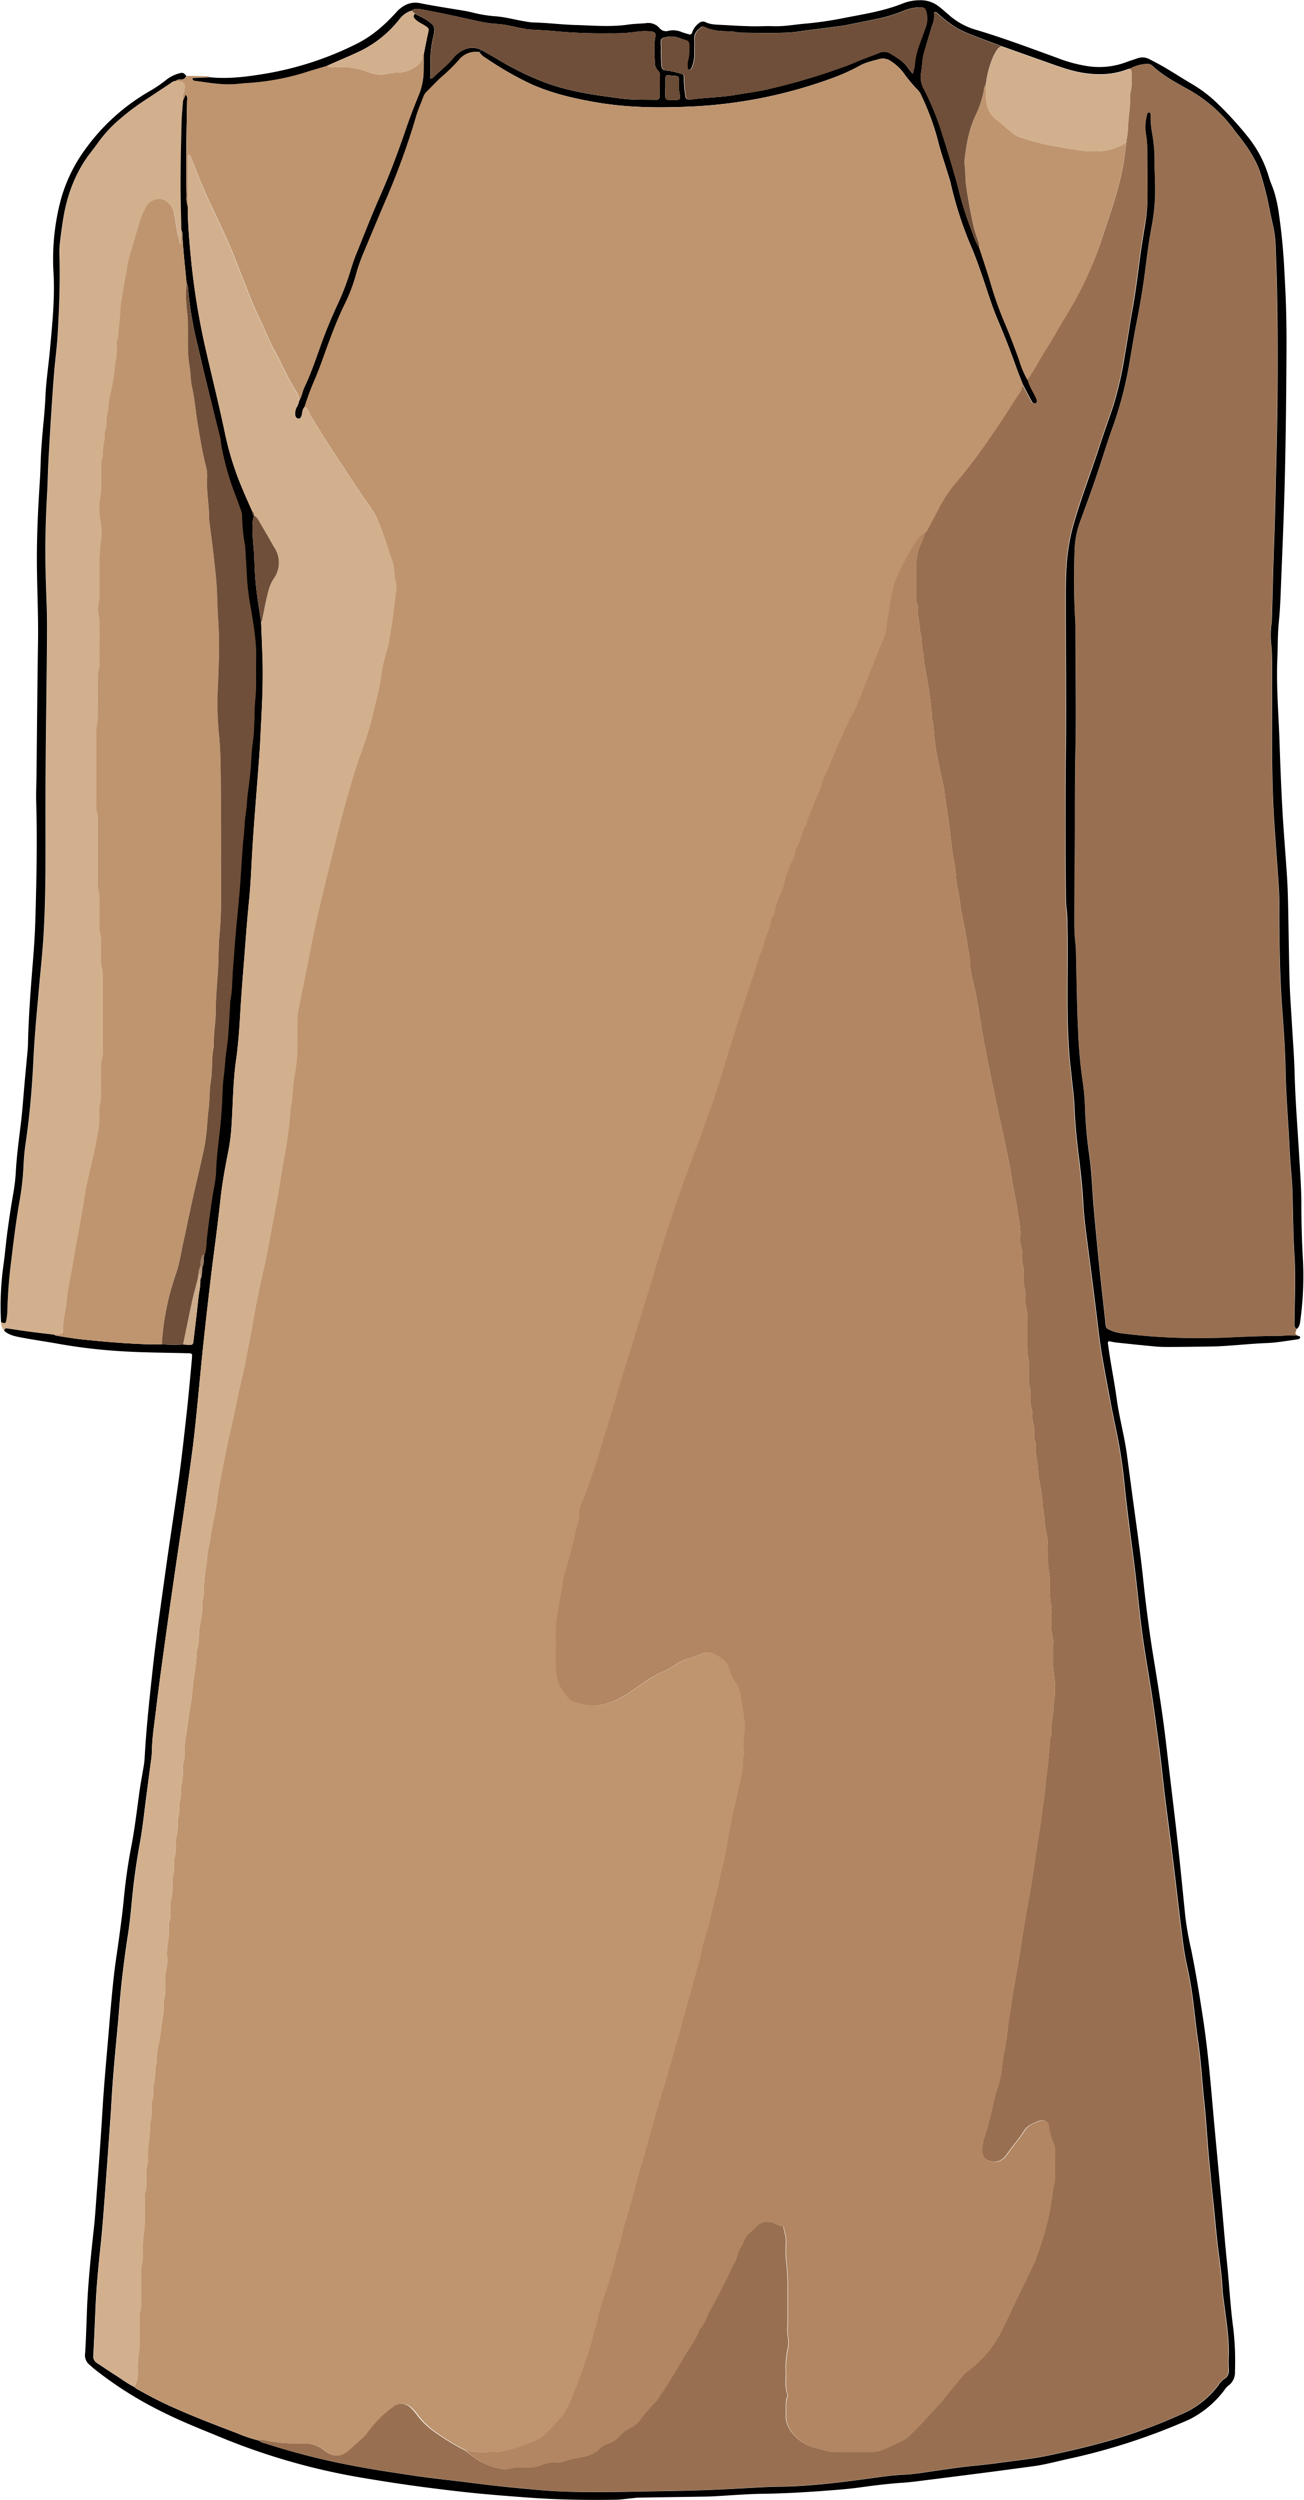 <svg xmlns="http://www.w3.org/2000/svg" viewBox="-0.221 -0.091 511.188 979.51"><title>Depositphotos_102249818_02</title><g data-name="Layer 2"><g data-name="Layer 1" fill-rule="evenodd"><path d="M507.95 520.61c0 .21.07.49 0 .63-.79 1-.11 1.53.67 2a27 27 0 0 0-6.35.06h-1c-5.89 0-11.77.24-17.65.5a253.42 253.42 0 0 1-33.6-.41c-3.83-.35-7.65-.69-11.47-1.25a15 15 0 0 1-4.12-1.41 1.7 1.7 0 0 1-1.12-1.51c-.46-4.23-.94-8.46-1.39-12.69-.55-5.12-1.11-10.24-1.62-15.37-.62-6.24-1.22-12.48-1.75-18.73-.36-4.24-.56-8.5-.9-12.74-.19-2.45-.45-4.91-.8-7.35a172.21 172.21 0 0 1-1.74-18.34 90.39 90.39 0 0 0-1-11 183.91 183.91 0 0 1-1.71-19.4c-.46-8.84-.52-17.7-.76-26.55-.07-2.46 0-4.95-.28-7.39a79 79 0 0 1-.42-9.06c0-7.4 0-14.8.12-22.2.23-14.9 0-29.81.31-44.72.37-15.91.06-31.83 0-47.75v-1.34a283.11 283.11 0 0 1-.34-28.9 35.39 35.39 0 0 1 2.21-11.5c2-5.36 4-10.73 5.81-16.14 2.5-7.32 4.72-14.74 7.37-22a149.42 149.42 0 0 0 6.3-25.05c.85-4.74 1.58-9.5 2.52-14.22 1.38-6.92 2.57-13.87 3.46-20.87.75-5.89 1.48-11.77 2.61-17.6a74.27 74.27 0 0 0 1.28-12.69c.07-3.69-.16-7.39-.22-11.09a63.38 63.38 0 0 0-.87-12 35.64 35.64 0 0 1-.67-7.35c0-.4.08-1-.48-1.08-.82-.14-.81.59-.94 1.09a17.7 17.7 0 0 0-.36 7.34 39.42 39.42 0 0 1 .51 6.36c.05 6.05 0 12.11.08 18.16a66.27 66.27 0 0 1-1.21 11.34c-.85 5.08-1.64 10.17-2.29 15.28-.73 5.66-1.5 11.32-2.47 16.95-1 6.07-2 12.15-3.07 18.21a142 142 0 0 1-4.52 20c-1.73 5.21-3.63 10.37-5.32 15.6-3.41 10.56-7.5 20.89-10.47 31.6a78.45 78.45 0 0 0-2.6 16.21c-.32 5.25-.27 10.53-.27 15.8 0 17.6.21 35.2.06 52.8-.17 20.29-.19 40.58 0 60.87a27.81 27.81 0 0 0 .23 4 50.37 50.37 0 0 1 .35 6.71c.39 16.69-.55 33.4.73 50.08.26 3.35.68 6.68 1 10s.89 6.9 1 10.36c.24 6.28.81 12.52 1.57 18.75.84 6.9 1.59 13.79 2 20.73.15 2.79.43 5.59.77 8.36.76 6.22 1.62 12.43 2.41 18.65.93 7.33 1.86 14.66 2.73 22 1.11 9.35 3 18.56 4.7 27.81 1 5.4 2.22 10.74 3.23 16.13 1.09 5.84 1.82 11.72 2.41 17.63.45 4.57 1 9.13 1.59 13.68.76 6.11 1.62 12.21 2.35 18.32s1.36 12 2 18c1.08 9.91 2.86 19.72 4.42 29.56 1.16 7.3 2.1 14.63 3.08 21.95.86 6.44 1.48 12.9 2.27 19.35 1 8.22 2.13 16.43 3.14 24.65 1.2 9.78 2.3 19.57 3.52 29.34.48 3.88 1 7.76 1.84 11.6s1.59 7.68 2.14 11.56c.86 6.1 1.39 12.24 2.3 18.33 1.18 7.87 1.59 15.82 2.43 23.72.69 6.57 1.08 13.17 1.63 19.76.24 2.9.54 5.8.83 8.7.33 3.34.69 6.68 1 10 .53 5.24 1 10.48 1.57 15.71.69 6.46 1.81 12.86 2.13 19.36.12 2.45.53 4.9.84 7.34.8 6.22 1.79 12.43 1.63 18.73a44.5 44.5 0 0 0 0 5c.17 1.91-.1 3.41-2 4.49a9.44 9.44 0 0 0-2.2 2.52 35.42 35.42 0 0 1-12.7 10.4 209.51 209.51 0 0 1-25.63 9.84c-9.29 2.85-18.77 5.07-28.29 7.08-5.65 1.19-11.39 1.81-17.11 2.58-3.81.51-7.63 1-11.46 1.37-4.85.45-9.65 1.17-14.47 1.85-4.59.65-9.16 1.49-13.81 1.7-2.71.12-5.42.41-8.11.77-7 .93-13.89 2-20.87 2.65-6.2.62-12.39 1.17-18.63 1.25-2 0-4.08.06-6.12.16-7.92.39-15.83.9-23.74 1.18q-8.49.3-17 .42c-16.19.23-32.39 1-48.57-.48-5.41-.48-10.82-1-16.22-1.57-4.72-.51-9.43-1.15-14.15-1.73-6.06-.75-12.15-1.36-18.19-2.26-9.06-1.36-18.12-2.71-27.1-4.52a278.18 278.18 0 0 1-31.5-8.2 5.56 5.56 0 0 1-2.44-1.11 8.07 8.07 0 0 1 3 0 55.83 55.83 0 0 0 11.72 1.2h3.05a12.34 12.34 0 0 1 8.06 2.68c3.42 2.69 6.25 2.81 9.47 0 1.84-1.61 3.68-3.25 5.49-4.91a10.88 10.88 0 0 0 1.5-1.8 45.86 45.86 0 0 1 10.11-10.24 5.52 5.52 0 0 1 7.6.55 22.21 22.21 0 0 1 2 2.29 30.35 30.35 0 0 0 6.4 6.43 91.61 91.61 0 0 0 12.65 7.75c.53.41 1.08.79 1.58 1.23a27.47 27.47 0 0 0 12.36 5.94 5.6 5.6 0 0 0 3 .06 16.23 16.23 0 0 1 6.05-.5 17.2 17.2 0 0 0 7.3-1.17 11.76 11.76 0 0 1 5.3-.89 6 6 0 0 0 2.68-.22c2.52-1.12 5.22-1.31 7.85-1.91a12.76 12.76 0 0 0 6.84-3.49 5.16 5.16 0 0 1 2.57-1.58 9.62 9.62 0 0 0 4.8-3 15.39 15.39 0 0 1 4.24-3.3 10.75 10.75 0 0 0 3.72-2.84 66.62 66.62 0 0 1 6.56-7.66 11.2 11.2 0 0 0 1.33-1.93c1.18-1.77 2.41-3.5 3.51-5.31q3.33-5.43 6.55-10.94c1.86-3.18 4.25-6.06 5.35-9.65.06-.2.27-.35.43-.51a15.7 15.7 0 0 0 2.94-5.26 27.31 27.31 0 0 1 2-3.86c1.77-3 3.19-6.14 4.83-9.19 1.31-2.43 2.3-5.07 3.66-7.51a6.64 6.64 0 0 0 1-2.12 11 11 0 0 1 2.33-5.14c.55-3.12 3.11-4.72 5.12-6.79a6 6 0 0 1 5.12-2c2.1.15 3.78 1.37 5.72 1.85.34 1.51.74 3 1 4.54a17.73 17.73 0 0 1 0 2.69 56.48 56.48 0 0 0 .1 6 78.61 78.61 0 0 1 .58 9.61v15.47a20.78 20.78 0 0 0 .09 4.69 12.15 12.15 0 0 1-.2 5.6 35.64 35.64 0 0 0-.55 8.68c0 2.78-.44 5.6.55 8.33a1.54 1.54 0 0 1 0 1c-.87 2.28-.43 4.65-.57 7-.19 3.26 1.27 5.89 3.33 8.17a16.8 16.8 0 0 0 9.63 5.2 11.84 11.84 0 0 1 1.95.55 14.19 14.19 0 0 0 5.33.77h12.92a12.85 12.85 0 0 0 4.93-.93c2.53-1 4.92-2.27 7.38-3.4a9.49 9.49 0 0 0 2.49-1.72c4.72-4.36 8.89-9.24 13.28-13.9.3-.32.46-.77.75-1.11 2.42-2.94 4.85-5.88 7.3-8.79a8.55 8.55 0 0 1 2-1.86 45.38 45.38 0 0 0 12.52-14.33c2.32-4.73 4.59-9.49 6.87-14.24l6.7-13.95a12.11 12.11 0 0 0 .52-1.24 144.22 144.22 0 0 0 4.74-15.35c.89-3.92 1.5-7.88 2.05-11.84.23-1.65.84-3.23.78-5-.12-3.36 0-6.72 0-10.09a7.62 7.62 0 0 0-.23-2.32c-.8-2.41-1.89-4.67-2.07-7.31-.15-2.14-2-3.09-4-2.27-2.14.89-4.4 1.6-5.77 3.85s-3.29 4.53-5 6.77c-.87 1.17-1.68 2.38-2.63 3.49a5.44 5.44 0 0 1-6.49 1.29c-1.79-.87-2.69-2.75-2.32-5.12a23.27 23.27 0 0 1 .92-4.24 112.61 112.61 0 0 0 3.55-13.25c1-4.56 2.91-8.89 3.27-13.65.26-3.42 1.15-6.79 1.66-10.2.54-3.63.82-7.31 1.5-10.91.35-1.87.49-3.76.8-5.62q.91-5.43 1.84-10.86c.39-2.3.83-4.59 1.2-6.9.53-3.3 1-6.61 1.53-9.9s1.16-6.58 1.73-9.86 1.12-6.36 1.63-9.55c.58-3.63 1.08-7.26 1.63-10.89.6-4 1.15-7.93 1.82-11.87.38-2.21.46-4.45.86-6.62.56-3.08.74-6.19 1.08-9.28.31-2.87.74-5.75 1-8.64.15-1.87.44-3.75.47-5.65a6.69 6.69 0 0 1 .35-2.64 6 6 0 0 0 .31-2.65c-.11-3.25 1-6.4.76-9.67a3.88 3.88 0 0 1 .23-1 36.83 36.83 0 0 0 .13-11c-.15-1.43-.41-2.86-.42-4.31v-7.4a11.79 11.79 0 0 0-.13-3.34c-.69-2.21-.49-4.44-.54-6.67 0-2 .27-4.1-.16-6a37.85 37.85 0 0 1-.52-7.34 25.15 25.15 0 0 0-.19-5 25.42 25.42 0 0 1-.49-5.32c-.1-3.45.19-6.91-.57-10.36a24.29 24.29 0 0 1-.71-4.61c-.06-2.47-.71-4.85-.9-7.3a39.23 39.23 0 0 0-.76-6.29 50.84 50.84 0 0 1-1-7.6c-.27-3-1.15-5.94-.86-9a1.38 1.38 0 0 0-.08-.66c-.72-1.6-.52-3.3-.57-5a6.24 6.24 0 0 0-.19-2 11.34 11.34 0 0 1-.49-4 5.81 5.81 0 0 0-.16-2c-.65-1.63-.46-3.31-.51-5a10 10 0 0 0-.11-2.67c-.78-2.42-.5-4.88-.57-7.33a24.16 24.16 0 0 0-.19-5 23.59 23.59 0 0 1-.48-5.66v-10.76a8.35 8.35 0 0 0-.2-2.66 14.66 14.66 0 0 1-.47-4.65 11.13 11.13 0 0 0-.13-3c-.68-2.09-.5-4.21-.55-6.33a9 9 0 0 0-.16-2.67 15.64 15.64 0 0 1-.52-5 7.57 7.57 0 0 0-.15-2.34 11.58 11.58 0 0 1-.5-5c.22-2.95-.56-5.78-.92-8.64-.58-4.63-1.76-9.18-2.42-13.8-.63-4.42-1.64-8.75-2.52-13.12-.92-4.59-2-9.15-2.95-13.73-1.56-7.41-3.14-14.82-4.61-22.25-.85-4.26-1.52-8.55-2.26-12.83-.53-3.07-1-6.15-1.55-9.22-.84-4.93-2.66-9.7-2.58-14.79a1.78 1.78 0 0 0 0-.33c-.91-5.15-1.65-10.34-2.77-15.44-.79-3.6-1.09-7.26-1.77-10.87a29.56 29.56 0 0 1-.79-4.61 61.62 61.62 0 0 0-1.16-8.59c-.38-2.19-.6-4.41-.88-6.62-.3-2.43-.55-4.87-.87-7.3-.36-2.65-.77-5.28-1.17-7.92-.33-2.2-.54-4.43-1-6.59-1.69-7.5-3.46-15-3.77-22.71a3.84 3.84 0 0 0-.24-1.31 12.41 12.41 0 0 1-.43-3.65c-.32-3-.67-6-1.11-8.94-.47-3.19-1-6.39-1.64-9.54-.44-2.09-.34-4.27-.84-6.28-.63-2.52-.12-5.16-1.13-7.59.17-3-1.09-5.95-.74-9a2 2 0 0 0-.11-1c-.7-1.61-.52-3.3-.53-5v-10.43a20.5 20.5 0 0 1 2.1-9.72 26.39 26.39 0 0 0 1.3-3.79l.66-.69c1.65-3.18 3.43-6.3 5-9.49a49.31 49.31 0 0 1 6.61-9.68c4.3-5 8.26-10.31 12-15.72 3.92-5.59 7.64-11.33 11.3-17.09 1.05-1.66 2.48-3.24 2.54-5.39 1.07 2.05 2.13 4.12 3.22 6.15.36.66.68 1.48 1.71 1.23.7-.17.71-1 .07-2.26-1.11-2.28-2.52-4.43-3.17-6.91 2.75-3.56 4.63-7.64 7.08-11.38 2.09-3.18 3.92-6.53 5.86-9.81s4-6.51 5.8-9.84A136.17 136.17 0 0 0 431.56 94c3.3-10.2 7.11-20.25 8.77-30.9.38-2.42.63-4.85.94-7.27.23-1.88.63-3.75.67-5.63.1-4.35 1-8.64.82-13a2.93 2.93 0 0 1 .12-1c.76-2.52.37-5.1.5-7.66a1.76 1.76 0 0 0-.8-1.73 14.72 14.72 0 0 1 6.74-1.89 2.92 2.92 0 0 1 2.16.76c3.83 3.57 8.36 6.12 12.91 8.63a56.36 56.36 0 0 1 18.85 16.12c.92 1.27 1.94 2.48 2.89 3.73 3.19 4.24 6.12 8.63 7.72 13.73.94 3 1.76 6 2.49 9.06.82 3.49 1.39 7 2.23 10.51a44.35 44.35 0 0 1 1.21 9c.16 4.92.37 9.85.48 14.78.51 23.19.38 46.38-.23 69.57-.28 10.64-.45 21.28-.86 31.91-.37 9.74-.57 19.48-.86 29.22a25.56 25.56 0 0 1-.2 2.68 33.21 33.21 0 0 0-.07 7.71c.26 2.69.33 5.37.34 8.05v20.17c0 13.56-.06 27.11.8 40.65.25 3.91.53 7.82.81 11.73.37 5.36.81 10.72 1.11 16.08.16 2.91.1 5.82.11 8.74 0 12.43.22 24.86 1.13 37.27.59 8 1.16 16.09 1.31 24.14.2 10.87 1.22 21.69 1.67 32.54 0 .56.07 1.12.11 1.68.33 4.69.82 9.38.95 14.07.22 8.06.25 16.12.76 24.18.41 6.49.29 13 .12 19.49-.07 2.46-.07 4.93-.13 7.39a2.26 2.26 0 0 0 .82 2.1z" fill="#987051"/><path d="M1.39 521.27a5.23 5.23 0 0 1-1.23-3.38c1.43.58 1.85.5 2-.5a23.39 23.39 0 0 0 .46-3.66 187 187 0 0 1 1.5-19.43c.93-7.79 1.88-15.58 3.22-23.3a109 109 0 0 0 1.75-14.68 78.11 78.11 0 0 1 .78-8.37c1.62-11 2.57-22.05 3.09-33.13.45-9.75 1.43-19.44 2.29-29.16.62-7 1.39-14.06 1.77-21.1.42-7.95.6-15.91.66-23.87.11-13.34 0-26.68.06-40 .1-15.36.36-30.71.5-46.07.05-6.05.12-12.11-.11-18.16-.32-8.52-.58-17-.46-25.55.09-6.05.34-12.1.67-18.14.22-3.92.26-7.84.47-11.76q.49-9.4 1.1-18.79c.36-5.59.73-11.18 1.19-16.77.39-4.69 1.06-9.36 1.33-14.05.63-10.74 1-21.5.71-32.27a32 32 0 0 1 .26-4.7c.34-2.89.72-5.78 1.19-8.66 1.61-9.9 5.08-19 11.44-27 .77-1 1.52-2 2.22-3a51.46 51.46 0 0 1 9-9.62 87.87 87.87 0 0 1 9.48-7.09c3.21-2.1 6.4-4.24 9.6-6.35.74-.49 1.38-1.19 2.39-1.16h.33c3.17.2 3.56.66 3.08 3.74a7.52 7.52 0 0 1-.37 1.25 4.94 4.94 0 0 0-.14 2.58C71.36 42 71 44.77 71 47.55c-.2 8-.37 16-.4 24.07 0 6.13.2 12.26.31 18.38l-.24 5.64c-.76-.69-.43-1.42-.63-2a14.78 14.78 0 0 1-.56-1.93c-.49-2.74-1-5.48-1.38-8.23a6.86 6.86 0 0 0-3.93-5.16c-2.23-1.13-5.52.09-6.83 2.3a26 26 0 0 0-2.6 5.82c-1.26 4.29-2.56 8.56-3.83 12.85a30.43 30.43 0 0 0-1.23 5.54c-.2 2-.78 3.93-1.08 5.9-.6 4.05-1.6 8.06-1.71 12.27-.08 2.87-.67 5.75-.67 8.66a1.67 1.67 0 0 1-.16.65 6.84 6.84 0 0 0-.41 3.31c.22 3-.63 6-.89 9a79.58 79.58 0 0 1-1.92 10.84c-.48 2.09-.31 4.26-.85 6.28-.66 2.51-.14 5.16-1.11 7.6.25 3-1 6-.73 9a1.43 1.43 0 0 1-.09.66c-.74 1.72-.53 3.52-.54 5.31v6.39a28.48 28.48 0 0 1-.43 4.31 24.34 24.34 0 0 0 .05 8.68 24.76 24.76 0 0 1 .2 8.68 48.74 48.74 0 0 0-.49 7c0 4.48-.07 9 0 13.45 0 1.93-.51 3.76-.6 5.64s.65 3.7.6 5.63c-.12 4.93 0 9.86 0 14.79a8.74 8.74 0 0 1-.12 2.67c-.7 2.09-.45 4.21-.54 6.33-.25 5.91.57 11.86-.64 17.74a6.73 6.73 0 0 0 0 1.34v28.24a8.62 8.62 0 0 0 .22 2.66 12.44 12.44 0 0 1 .42 4v23.53a10.18 10.18 0 0 0 .14 3 19.64 19.64 0 0 1 .51 6v8.74a9.31 9.31 0 0 0 .27 2.65 12.13 12.13 0 0 1 .38 3.66v7.06a9.3 9.3 0 0 0 .24 2.66 11.75 11.75 0 0 1 .4 3.65v28.91a7.78 7.78 0 0 1-.03 2.28c-.83 2.52-.47 5.1-.58 7.66-.16 3.9.43 7.84-.63 11.69a4 4 0 0 0 0 1c0 3.35.11 6.7-.69 10-.5 2.05-.79 4.15-1.23 6.22-1.46 6.86-3.27 13.65-4.31 20.61-.92 6.16-2.17 12.27-3.27 18.4-.69 3.83-1.36 7.67-2 11.5A67.91 67.91 0 0 0 26 508.3c-.3 4.34-1.6 8.55-1.53 12.94 0 1-.37 1.28-1.51 1.4-.67.07-1.35.1-2 .15-3.14-.37-6.28-.72-9.41-1.13s-6-.87-9-1.32c-.8-.12-1 .37-1.16.93z" fill="#d2b08e"/><path d="M70.88 90c-.11-6.13-.33-12.26-.31-18.38 0-8 .2-16.05.4-24.07.07-2.78.39-5.56.59-8.33L72.5 37c1 .83.63 1.86.61 2.79-.22 12.27-.51 24.53-.17 36.8a11 11 0 0 0 .47 4.29v2.34c.15 6.27.73 12.51 1.33 18.75a283 283 0 0 0 6 36.06c2.45 10.69 5.12 21.33 7.34 32.06A117.68 117.68 0 0 0 95 191.82c1.21 2.89 2.51 5.74 3.77 8.61a1.16 1.16 0 0 0 .58 1.4 16 16 0 0 0-.6 4.28 74.54 74.54 0 0 0 .49 8.65c.29 4 .31 8 .64 12 .47 5.66 1.36 11.24 2.27 16.83.19 4.81.41 9.62.56 14.44.34 10.65-.39 21.28-.89 31.91-.14 3-.37 6-.6 9.06-.81 10.84-1.74 21.67-2.42 32.51-.45 7.15-.67 14.32-1.39 21.46-.67 6.69-1.17 13.39-1.69 20.09-.61 7.82-1.27 15.64-1.72 23.46-.36 6.27-.79 12.54-1.67 18.74-1.19 8.35-1.2 16.76-1.74 25.13a74.89 74.89 0 0 1-1.12 9.61c-1.25 6.37-2.48 12.75-3.19 19.22-.51 4.68-1.07 9.35-1.65 14-.72 5.78-1.53 11.55-2.2 17.34q-1.56 13.35-3 26.71c-.91 8.69-1.69 17.39-2.57 26.09-.48 4.79-1 9.58-1.6 14.36-.95 7.22-2 14.42-3 21.63-1.43 9.86-2.93 19.72-4.35 29.58q-2 13.64-3.86 27.28c-1.08 7.88-2.17 15.76-3.11 23.65-.65 5.45-1.55 10.87-1.61 16.38a34.72 34.72 0 0 1-.42 4q-.91 6.76-1.78 13.4c-.8 6.11-1.41 12.24-2.52 18.3-1.29 7.05-2.31 14.14-3 21.29-.48 4.9-.92 9.81-1.69 14.69-.92 5.86-1.69 11.75-2.36 17.65-.59 5.23-1 10.48-1.43 15.73-1 10.82-2.1 21.63-2.69 32.49-.21 3.92-.51 7.83-.79 11.74-.6 8.38-1.18 16.77-1.82 25.14-.46 6-.9 12.07-1.53 18.08-.81 7.8-1.62 15.6-2 23.44-.31 6.83-.57 13.66-.94 20.48a3.07 3.07 0 0 0 1.53 3.08c2.18 1.4 4.3 2.91 6.5 4.28 2.68 1.67 5.17 3.63 8 5a4.84 4.84 0 0 0 .75.65c4.21 2.36 8.46 4.65 12.86 6.66 8.79 4 17.81 7.48 26.85 10.89a51.1 51.1 0 0 0 8.29 2.79 5.56 5.56 0 0 0 2.44 1.11 278.18 278.18 0 0 0 31.5 8.2c9 1.81 18 3.16 27.1 4.52 6 .9 12.12 1.52 18.19 2.26 4.72.58 9.42 1.22 14.15 1.73 5.4.59 10.81 1.09 16.22 1.57 16.17 1.44 32.38.71 48.57.48q8.48-.12 17-.42c7.92-.28 15.83-.79 23.74-1.18 2-.1 4.08-.13 6.12-.16 6.23-.08 12.42-.62 18.63-1.25 7-.7 13.92-1.72 20.87-2.65 2.69-.36 5.4-.65 8.11-.77 4.65-.21 9.21-1.05 13.81-1.7 4.82-.68 9.62-1.4 14.47-1.85 3.83-.36 7.65-.86 11.46-1.37 5.72-.77 11.46-1.39 17.11-2.58 9.52-2 19-4.23 28.29-7.08a209.51 209.51 0 0 0 25.66-9.88 35.42 35.42 0 0 0 12.7-10.4 9.44 9.44 0 0 1 2.2-2.52c1.91-1.07 2.17-2.57 2-4.49a44.5 44.5 0 0 1 0-5c.16-6.3-.82-12.51-1.62-18.73-.31-2.44-.72-4.88-.84-7.34-.32-6.5-1.44-12.91-2.13-19.36-.56-5.23-1-10.48-1.57-15.71-.34-3.34-.7-6.68-1-10-.29-2.9-.59-5.79-.83-8.7-.55-6.58-.93-13.19-1.63-19.76-.84-7.9-1.25-15.85-2.43-23.72-.91-6.09-1.44-12.23-2.3-18.33-.55-3.88-1.3-7.73-2.14-11.56s-1.36-7.72-1.84-11.6c-1.22-9.78-2.32-19.56-3.52-29.34-1-8.22-2.13-16.43-3.14-24.65-.79-6.45-1.41-12.91-2.27-19.35-1-7.32-1.92-14.65-3.08-21.95-1.56-9.84-3.34-19.65-4.42-29.56-.66-6-1.29-12-2-18s-1.59-12.21-2.35-18.32c-.57-4.55-1.14-9.11-1.59-13.68-.58-5.91-1.32-11.8-2.41-17.63-1-5.39-2.25-10.74-3.23-16.13-1.68-9.25-3.6-18.46-4.7-27.81-.87-7.34-1.8-14.67-2.73-22-.79-6.22-1.65-12.43-2.41-18.65-.34-2.78-.62-5.57-.77-8.36-.37-6.94-1.12-13.84-2-20.73-.76-6.22-1.33-12.47-1.57-18.75-.13-3.46-.66-6.91-1-10.36s-.78-6.67-1-10c-1.28-16.68-.34-33.39-.73-50.08a50.37 50.37 0 0 0-.35-6.71 27.81 27.81 0 0 1-.23-4c-.24-20.29-.21-40.58 0-60.87.14-17.6-.06-35.2-.06-52.8 0-5.27-.05-10.55.27-15.8a78.45 78.45 0 0 1 2.6-16.21c3-10.71 7.06-21 10.47-31.6 1.69-5.23 3.59-10.38 5.32-15.6a142 142 0 0 0 4.52-20c1.08-6.06 2-12.15 3.07-18.21 1-5.63 1.74-11.28 2.47-16.95.65-5.11 1.44-10.2 2.29-15.28a66.27 66.27 0 0 0 1.03-11.4c0-6.05 0-12.11-.08-18.16a39.42 39.42 0 0 0-.51-6.36 17.7 17.7 0 0 1 .36-7.34c.13-.5.12-1.23.94-1.09.56.1.48.68.48 1.08a35.64 35.64 0 0 0 .67 7.35 63.38 63.38 0 0 1 .87 12c.06 3.7.29 7.39.22 11.09a74.27 74.27 0 0 1-1.28 12.69c-1.12 5.83-1.86 11.72-2.61 17.6-.89 7-2.08 13.95-3.46 20.87-.94 4.72-1.67 9.48-2.52 14.22a149.42 149.42 0 0 1-6.3 25.05c-2.65 7.26-4.86 14.68-7.37 22-1.85 5.41-3.82 10.78-5.81 16.14a35.39 35.39 0 0 0-2.21 11.5 283.11 283.11 0 0 0 .34 28.9v1.34c0 15.92.34 31.84 0 47.75-.35 14.91-.08 29.81-.31 44.72-.11 7.4-.1 14.8-.12 22.2a79 79 0 0 0 .42 9.06c.28 2.44.21 4.92.28 7.39.24 8.85.3 17.71.76 26.55a183.91 183.91 0 0 0 1.71 19.4 90.39 90.39 0 0 1 1 11 172.21 172.21 0 0 0 1.67 18.39c.35 2.44.6 4.89.8 7.35.34 4.24.53 8.5.9 12.74.53 6.25 1.14 12.49 1.75 18.73.51 5.13 1.07 10.25 1.62 15.37.46 4.23.94 8.46 1.39 12.69a1.7 1.7 0 0 0 1.13 1.51 15 15 0 0 0 4.12 1.41c3.81.56 7.63.9 11.47 1.25a253.42 253.42 0 0 0 33.6.41c5.89-.25 11.76-.49 17.65-.5h1a27 27 0 0 1 6.35-.06c.44.09 1 .17.89.74a1 1 0 0 1-.67.61c-4.15.54-8.26 1.34-12.47 1.5-4.86.18-9.71.67-14.57 1-2 .14-4.07.28-6.11.32q-8.5.16-17 .21c-2 0-4.08 0-6.11-.21-5.07-.46-10.13-1-15.2-1.54-1-.11-2-.36-2.86-.53-.61.58-.3 1.13-.23 1.66.91 7 2.37 13.92 3.32 20.91 1 7.34 3 14.46 4 21.79q.84 6.33 1.69 12.66c1 7.55 2.07 15.09 3.05 22.65q1 7.33 1.75 14.68c1.05 9.69 2.27 19.36 3.84 29 1.9 11.61 3.77 23.23 5.11 34.92 1.47 12.8 3.07 25.58 4.5 38.39 1.08 9.69 2 19.39 3 29.09a125 125 0 0 0 2.25 12.57c1.8 8.78 3.21 17.63 4.58 26.49 1.93 12.53 3 25.14 4.1 37.76 1 11.05 2.06 22.09 3.07 33.14.79 8.59 1.47 17.2 2.35 25.78.86 8.36 1.27 16.76 2.39 25.1a110.25 110.25 0 0 1 .68 17.12 6.31 6.31 0 0 1-2.64 5.54 6.85 6.85 0 0 0-1.55 1.76 38.87 38.87 0 0 1-9.52 9 33.18 33.18 0 0 1-5.94 3.22 245.8 245.8 0 0 1-45.77 14.69c-4.53 1-9 2.23-13.61 2.85-6.17.83-12.34 1.67-18.51 2.47q-11.79 1.51-23.59 3c-3 .37-6.07.81-9.11 1-5.66.37-11.27 1.08-16.88 1.85-2.58.35-5.17.62-7.77.84-10 .82-20.1 1.51-30.19 1.64-6.45.09-12.89.65-19.34 1-2.26.11-4.53.12-6.79.16-7.48.12-15 .22-22.43.36-1.13 0-2.25.2-3.38.3-1.92.18-3.83.48-5.75.51-11.56.18-23.11 0-34.64-.87-6.66-.49-13.33-1-20-1.66-6.2-.61-12.38-1.36-18.56-2.15-8.42-1.07-16.81-2.35-25.18-3.76a256.34 256.34 0 0 1-54.44-15.2c-8.22-3.41-16.54-6.6-24.54-10.6a146.74 146.74 0 0 1-27.16-17.11c-.61-.49-1.17-1.06-1.77-1.56a4.77 4.77 0 0 1-1.69-4.45c.37-5.7.5-11.42.73-17.13.42-10.64 1.53-21.23 2.7-31.82.33-3 .55-6 .77-9 .9-12.52 1.87-25 2.62-37.56.6-10.07 1.56-20.11 2.4-30.16.6-7.26 1.21-14.52 2-21.76.57-5.23 1.44-10.43 2.13-15.65.62-4.67 1.28-9.33 1.72-14 .67-7.15 1.63-14.25 3-21.3s2.22-14.39 3.22-21.6c.46-3.32 1.11-6.62 1.65-9.94a31.73 31.73 0 0 0 .39-3.33c.65-12.09 2-24.12 3.31-36.15 1.43-12.8 3.29-25.55 5.06-38.32 1.65-11.87 3.53-23.71 5.14-35.59 1.14-8.44 2.05-16.91 3-25.37.75-6.91 1.38-13.83 2-20.74.06-.66.07-1.33.1-1.93-.61-.61-1.33-.44-2-.46-8.15-.22-16.32-.24-24.46-.71A214.94 214.94 0 0 1 23 526.44c-4.79-.86-9.61-1.55-14.39-2.44-2.54-.48-5.16-.88-7.2-2.72.16-.56.35-1.05 1.11-.94 3 .45 6 .92 9 1.32s6.27.76 9.41 1.13a3.81 3.81 0 0 0 .91.4c3.11.49 6.21 1 9.34 1.39 9.62 1 19.27 1.85 29 2.06 1 0 2 0 3-.08a62.07 62.07 0 0 0 8.32.09c.89 0 1.79.15 2.68.13 1.07 0 1.28-.22 1.42-1.4.66-5.62 1.35-11.23 1.93-16.85.25-2.42.91-4.8.77-7.27.76-1.49.64-3.11.71-4.7.82-1.48.59-3.12.76-4.71.95-2.33.76-4.84 1.05-7.25.79-6.43 1.58-12.86 2.71-19.25a40.56 40.56 0 0 0 .83-6c.15-5.6.88-11.15 1.51-16.7.61-5.34.9-10.7 1.08-16.06.12-3.59.76-7.12 1-10.69.19-3.12.83-6.21 1.09-9.32.37-4.35.56-8.71.83-13.06a11.87 11.87 0 0 1 .1-1.67c.83-4 .7-8 1-12 .47-5.79.83-11.59 1.39-17.38.48-5 1-10 1.37-15 .53-6.46.73-13 1.43-19.4.35-3.22.36-6.49.88-9.68.43-2.67.44-5.35.81-8 .42-3 .78-6 1.06-9 .33-3.56.34-7.17.87-10.7.85-5.67.45-11.39 1-17.08.53-5.11.12-10.3.29-15.45.21-6.42-.88-12.69-1.91-19a110.26 110.26 0 0 1-1.6-11.62c-.24-4.36-.5-8.71-.75-13.07a5.58 5.58 0 0 0-.05-.67 68.34 68.34 0 0 1-1.18-11.66 7.08 7.08 0 0 0-.46-2.28c-.9-2.53-1.84-5.05-2.79-7.57a109.33 109.33 0 0 1-4.76-17.12c-.29-1.42-.33-2.86-.69-4.3C83 159 80 147.2 77.29 135.32a143.33 143.33 0 0 1-3.82-22.8 2.57 2.57 0 0 0-.54-1.56c-.58-6.56-1.4-13.1-1.68-19.69a5.57 5.57 0 0 0-.37-1.27z"/><path d="M73.41 80.91a11 11 0 0 1-.47-4.29c-.34-12.27 0-24.53.17-36.8 0-.93.43-2-.61-2.79l-.93 2.19a4.94 4.94 0 0 1 .14-2.58 7.52 7.52 0 0 0 .37-1.25c.48-3.08.09-3.54-3.08-3.74h-.33a2.67 2.67 0 0 1 2.12-.65 2.05 2.05 0 0 0 2-1.36c2.76 0 5.52.07 8.28.15a4.83 4.83 0 0 1 1.24.38l-7.07.29c0 .76.48 1 1 1.09 4.71.61 9.4 1.48 14.18 1.34 2-.06 4.06-.37 6.09-.48a96 96 0 0 0 23.95-4.5c2.47-.79 5-1.48 7.45-2.22 1.07.94 2.38.57 3.57.54A29.46 29.46 0 0 1 143.77 28a13.29 13.29 0 0 0 8.28.72 14 14 0 0 1 3.67-.4 11.93 11.93 0 0 0 6.37-1.9c1.84-1.1 3.2-2.43 3.3-4.7 0-.28.35-.54.54-.81 0 2.35 0 4.7-.08 7a25.81 25.81 0 0 1-1.85 9.18c-1.83 4.46-3.56 8.95-5.12 13.51-3 8.69-6.17 17.3-9.9 25.72-3.4 7.69-6.45 15.53-9.6 23.32-.8 2-1.47 4-2.08 6a98.22 98.22 0 0 1-5.14 13.49 171.42 171.42 0 0 0-4.64 10.81c-2.82 7.19-5 14.63-8.35 21.63-.82 1.71-1 3.67-2.05 5.28a6.73 6.73 0 0 0-1.15-3.46c-3.22-5-5.5-10.53-8.35-15.74-2.25-4.12-3.95-8.54-6-12.76-2.58-5.24-4.57-10.7-6.73-16.11-1.66-4.16-3.21-8.36-5-12.46-2.14-4.93-4.41-9.81-6.73-14.66-3.16-6.55-5.85-13.31-8.52-20.08-.15-.38-.26-.87-.83-1-.58.52-.28 1.21-.28 1.8V76.5c.01 1.5-.07 2.96-.12 4.41z" fill="#bf956f"/><path d="M127.95 25.72c-2.49.74-5 1.43-7.45 2.22a96 96 0 0 1-23.95 4.5c-2 .12-4.06.42-6.09.48-4.78.14-9.47-.73-14.18-1.34-.57-.07-1.09-.33-1-1.09l7.07-.29c7.18.7 14.26-.24 21.3-1.4a126.66 126.66 0 0 0 36-11.75c6-3 10.83-7.27 15.27-12.1a12.39 12.39 0 0 1 3.32-2.81 8.76 8.76 0 0 1 6.16-1c5.87 1.19 11.81 2.05 17.72 3.06 1 .17 2 .4 3 .64a51.64 51.64 0 0 0 8.7 1.44c4 .26 7.79 1.38 11.7 2a25.27 25.27 0 0 0 3.36.44c5.67.11 11.3.87 17 1 6.78.21 13.58.81 20.36-.2 2.23-.33 4.52-.31 6.77-.54a5.8 5.8 0 0 1 5.22 1.83 3.28 3.28 0 0 0 3.55 1.19 8.47 8.47 0 0 1 5.32.51 32 32 0 0 0 3.17.94c.91-.25.85-1.06 1.15-1.62a7.72 7.72 0 0 1 2.34-2.84 2.34 2.34 0 0 1 2.52-.44c2.09 1.06 4.38 1 6.64 1.13 2 .09 4.07.24 6.1.33s4.3.19 6.45.21c2.49 0 5-.14 7.48-.05 4.22.15 8.35-.65 12.51-1a139.88 139.88 0 0 0 14.11-2c8.19-1.64 16.52-2.8 24.34-6A18.57 18.57 0 0 1 360.37 0a11.41 11.41 0 0 1 7.55 2.53c1.33 1 2.59 2.18 3.88 3.27a27.33 27.33 0 0 0 9.95 5.6c11 3.25 21.64 7.25 32.36 11.15a55.79 55.79 0 0 0 12.09 3.28 30 30 0 0 0 15-1.54c1.47-.58 3-1 4.48-1.54a5.74 5.74 0 0 1 4.62.32c2.21 1.12 4.41 2.29 6.54 3.55 3.4 2 6.71 4.17 10.13 6.16a52.85 52.85 0 0 1 10.42 8A136.78 136.78 0 0 1 489 53.57a45.56 45.56 0 0 1 8.21 15.72c.53 1.81 1.32 3.55 1.94 5.34a54.24 54.24 0 0 1 2 9.19 239.74 239.74 0 0 1 2.21 24.08c.58 9.52.8 19 .75 28.55-.08 16.93-.26 33.85-.66 50.77-.36 15.24-1.06 30.47-1.65 45.7-.14 3.69-.37 7.39-.73 11.07-.46 4.59-.34 9.18-.54 13.77-.48 11.11.5 22.18.86 33.26.29 8.85.64 17.7 1.13 26.54.49 8.61 1.23 17.22 1.79 25.83.25 3.91.36 7.84.44 11.76.21 9.75.29 19.5.57 29.25.17 5.71.62 11.42.94 17.12.34 6 .84 12.08 1 18.13.28 11.21 1.19 22.38 1.85 33.57.37 6.26.83 12.53.83 18.81q0 10.43.58 20.84a128.71 128.71 0 0 1-1 24.49c-.17 1.25-.34 2.45-1.49 3.24a2.26 2.26 0 0 1-.82-2.09c.06-2.46.07-4.93.13-7.39.17-6.5.29-13-.12-19.49-.51-8.06-.54-16.12-.76-24.18-.12-4.69-.62-9.38-.95-14.07 0-.56-.08-1.12-.11-1.68-.45-10.85-1.47-21.67-1.67-32.54-.15-8.05-.72-16.11-1.31-24.14-.91-12.41-1.11-24.84-1.13-37.27 0-2.91.05-5.83-.11-8.74-.3-5.36-.74-10.72-1.11-16.08-.27-3.91-.56-7.82-.81-11.73-.86-13.54-.83-27.09-.8-40.65v-20.17c0-2.69-.08-5.37-.34-8.05a33.21 33.21 0 0 1 .07-7.71 25.56 25.56 0 0 0 .2-2.68c.29-9.74.49-19.49.86-29.22.41-10.64.58-21.27.86-31.91.61-23.19.74-46.37.23-69.57-.11-4.93-.32-9.85-.48-14.78a44.35 44.35 0 0 0-1.21-9c-.84-3.48-1.41-7-2.23-10.51-.72-3-1.55-6.08-2.49-9.06-1.6-5.1-4.53-9.5-7.72-13.73-.95-1.26-2-2.46-2.89-3.73a56.36 56.36 0 0 0-18.85-16.12c-4.54-2.51-9.08-5.06-12.91-8.63a2.92 2.92 0 0 0-2.16-.76 14.73 14.73 0 0 0-6.74 1.89 8.18 8.18 0 0 0-1 .25c-5.65 2.17-11.45 2.31-17.35 1.37-5.17-.82-10-2.71-14.91-4.42-5.65-2-11.28-4-16.92-6-3.36-1.26-6.74-2.51-10.09-3.79a59.59 59.59 0 0 1-7.4-3.28 48.2 48.2 0 0 1-7.51-5.71c-.39-.33-.73-.88-1.56-.38a9.46 9.46 0 0 1-.65 4.82c-1.15 3.62-2.19 7.28-3.26 10.92-.73 2.49-.65 5.1-1.12 7.6a9.57 9.57 0 0 0 1 6.41 108.44 108.44 0 0 1 6.63 15.77c1.26 4.06 2.58 8.1 3.79 12.17 1.15 3.85 2.26 7.72 3.27 11.61a128.76 128.76 0 0 0 4.59 14.72c1 2.68 1.81 5.5 3.46 7.93 1.48 4.57 3.05 9.11 4.41 13.71a139.82 139.82 0 0 0 5.73 16.09c2 4.72 3.83 9.54 5.57 14.37a37 37 0 0 0 3.23 7.69c.66 2.49 2.07 4.63 3.17 6.91.64 1.31.62 2.1-.07 2.26-1 .25-1.36-.58-1.71-1.23-1.1-2-2.15-4.1-3.23-6.15-.93-2.4-1.91-4.79-2.77-7.21-2.17-6.13-4.56-12.17-7.09-18.16-1.18-2.79-2.22-5.63-3.18-8.5-2.17-6.48-4.25-13-6.87-19.32a145.1 145.1 0 0 1-8.27-25.19c-.23-1.09-.59-2.16-.92-3.23-1.43-4.72-3.07-9.38-4.24-14.16A101.58 101.58 0 0 0 361 37.41a7 7 0 0 0-1.44-2.25 56.55 56.55 0 0 1-5.6-6.73 19.1 19.1 0 0 0-4.96-4.56 5.47 5.47 0 0 0-4.54-.83c-2.6.74-5.31 1.28-7.68 2.63A77.46 77.46 0 0 1 324.7 31a184.94 184.94 0 0 1-55.07 10.69c-12.69.56-25.35.35-37.9-2-8.36-1.54-16.58-3.53-24.34-7.11a131.07 131.07 0 0 1-17.27-10 6.85 6.85 0 0 1-2.44-2.28l.84-.83c2.43 1.41 4.87 2.79 7.27 4.22a114.29 114.29 0 0 0 16.08 7.93c8.23 3.3 16.87 4.92 25.62 6.1 2.91.39 5.81.89 8.73 1.07 3.61.22 7.24.19 10.86.23a1.18 1.18 0 0 0 1.28-1.26c.05-2.8.08-5.6.1-8.4a1.87 1.87 0 0 0-.53-1.54 4.77 4.77 0 0 1-1.44-3.65c-.15-3.35-.48-6.72.23-10a1.43 1.43 0 0 0-1.33-1.86 20.91 20.91 0 0 0-6.1.06 65.29 65.29 0 0 1-10.49.59 194.26 194.26 0 0 1-20.67-.76c-3.7-.39-7.44-.51-11.16-.77-.56 0-1.11-.22-1.66-.3-3.57-.56-7-1.61-10.67-1.85a43.15 43.15 0 0 1-5.71-.72c-4.2-.84-8.37-1.85-12.56-2.73-3.75-.79-7.51-1.56-11.29-2.22-1.28-.22-2.7-.58-3.89.46a9.41 9.41 0 0 0-4.87 3.45A44 44 0 0 1 140 20.37c-4 1.88-8.07 3.49-12.05 5.35zm229.62 3.08a18.47 18.47 0 0 0 .68-3 29.83 29.83 0 0 1 2-8.8c.79-2.22 1.62-4.42 2.4-6.63a9.72 9.72 0 0 0 .14-5.94c-.37-1.34-.82-1.6-2.18-1.65a16.4 16.4 0 0 0-6.59 1.36 61.67 61.67 0 0 1-9.69 3c-3.86.83-7.74 1.57-11.61 2.35-1 .2-2 .42-3 .55q-6.21.82-12.43 1.6c-3.25.4-6.49 1-9.75 1.08-5.66.17-11.32.07-17 0-1.57 0-3.13-.53-4.7-.55-3.42 0-6.79-.18-9.93-1.73a1.19 1.19 0 0 0-1.28.09c-1.47 1.11-2.75 2.31-2.67 4.39s0 4.26 0 6.39a14.06 14.06 0 0 1-.87 4.6 4.07 4.07 0 0 1-.67 1.16c-.1.14-.38.17-.58.2s-.41-.12-.47-.39a7.42 7.42 0 0 1 .12-3.65 14.42 14.42 0 0 0 .4-3.66c.08-4.18 0-3.37-3.39-4.62a9 9 0 0 0-5-.63c-2.72.55-2.85.7-2.67 3.49.05.78 0 1.57 0 2.35.06 1.79.08 3.59.22 5.37.11 1.34.6 1.93 1.83 2a28 28 0 0 1 5.29 1.1c1.54.4 1.69.44 1.66 1.95a54.54 54.54 0 0 0 .63 7c.11 1 .54 1.33 1.58 1.31a5.92 5.92 0 0 0 .68 0c5.82-.8 11.72-.82 17.52-1.83 3.67-.64 7.37-1.1 11-1.85a253.49 253.49 0 0 0 29.93-8.65c1.93-.65 3.81-1.39 5.68-2.2 3.1-1.35 6.33-2.43 9.46-3.7A4.71 4.71 0 0 1 349 21c2.49 1.55 5.08 3 6.7 5.56a25 25 0 0 0 1.86 2.25zm-96.93 5.3h-.08v2.66c0 2.12.18 2.28 2.27 2.33h1c2.22 0 3 0 2.34-2.55a12.15 12.15 0 0 1-.18-3c0-4.78.14-3.53-4-4.13-.84-.12-1.34.26-1.38 1-.02 1.26.02 2.48.02 3.7z"/><path d="M72.77 29.67a2.05 2.05 0 0 1-2 1.36 2.67 2.67 0 0 0-2.12.57c-1 0-1.65.67-2.39 1.16-3.21 2.11-6.39 4.25-9.6 6.35a87.87 87.87 0 0 0-9.48 7.09 51.46 51.46 0 0 0-9 9.62c-.7 1-1.45 2-2.22 3-6.36 7.93-9.84 17.06-11.44 27-.47 2.87-.85 5.77-1.19 8.66a32 32 0 0 0-.26 4.7c.33 10.77-.08 21.52-.71 32.27-.28 4.69-.94 9.36-1.33 14.05-.46 5.58-.83 11.17-1.19 16.77q-.6 9.39-1.1 18.79c-.2 3.92-.25 7.84-.47 11.76-.33 6-.59 12.09-.67 18.14-.12 8.52.14 17 .46 25.55.23 6 .16 12.11.11 18.16-.14 15.36-.4 30.71-.5 46.07-.09 13.34 0 26.68-.06 40-.06 8-.24 15.92-.66 23.87-.37 7-1.14 14.07-1.77 21.1-.86 9.71-1.83 19.41-2.29 29.16-.52 11.08-1.47 22.14-3.09 33.13a78.11 78.11 0 0 0-.78 8.37A109 109 0 0 1 7.34 471c-1.34 7.72-2.29 15.51-3.22 23.3a187 187 0 0 0-1.47 19.43 23.39 23.39 0 0 1-.46 3.66c-.18 1-.6 1.08-2 .5a116.79 116.79 0 0 1 1-22.79c.59-4.21.92-8.46 1.5-12.68.68-5 1.42-10 2.3-14.94a73.39 73.39 0 0 0 1-8.67c.36-6.38 1.24-12.7 2-19 .65-5.45 1-10.93 1.5-16.39.36-4 .75-8 1.11-12 .07-.78.12-1.56.14-2.35.23-11.1 1.11-22.15 2-33.2.4-5 .73-10.06.88-15.1.46-15.57.81-31.13.35-46.71-.1-3.47.09-6.94.12-10.42.19-17.37.32-34.73.59-52.09.16-9.87-.32-19.71-.43-29.57-.12-11.1.41-22.17 1.12-33.25.15-2.35.25-4.7.32-7 .16-5.38.61-10.73 1.13-16.09.33-3.46.62-6.92.77-10.39.26-6.05 1.19-12 1.74-18.06.92-10.15 2-20.27 1.42-30.5a90.51 90.51 0 0 1 3-29A60.8 60.8 0 0 1 33 58.67 80.42 80.42 0 0 1 57.79 36a53.15 53.15 0 0 0 7.55-5.11 14.32 14.32 0 0 1 5.2-2.38c1.06-.3 1.7.38 2.23 1.16z" fill="#010000"/><path d="M187.68 20.33a6.85 6.85 0 0 0 2.44 2.28 131.07 131.07 0 0 0 17.27 10c7.77 3.58 16 5.57 24.34 7.11 12.55 2.31 25.21 2.52 37.9 2A184.94 184.94 0 0 0 324.7 31a77.46 77.46 0 0 0 12.07-5.32c2.37-1.35 5.08-1.88 7.68-2.62a5.47 5.47 0 0 1 4.54.83 19.1 19.1 0 0 1 4.94 4.56 56.55 56.55 0 0 0 5.6 6.73 7 7 0 0 1 1.47 2.23 101.58 101.58 0 0 1 6.35 17.33c1.17 4.78 2.82 9.44 4.24 14.16.32 1.07.68 2.14.92 3.23a145.1 145.1 0 0 0 8.27 25.19c2.62 6.33 4.7 12.84 6.87 19.32 1 2.87 2 5.71 3.18 8.5 2.53 6 4.92 12 7.09 18.16.86 2.43 1.84 4.81 2.77 7.21-.06 2.15-1.49 3.73-2.54 5.39-3.66 5.76-7.38 11.5-11.3 17.09-3.79 5.4-7.74 10.69-12 15.72a49.31 49.31 0 0 0-6.61 9.68c-1.62 3.19-3.4 6.31-5 9.49l-.66.69a10.13 10.13 0 0 0-3.36 3.26 88.14 88.14 0 0 0-7.17 12.93 30.91 30.91 0 0 0-2.38 7.3c-.41 2.3-1 4.58-1.23 6.89-.16 1.79-.79 3.49-.82 5.28a17 17 0 0 1-1.43 6.16c-2 5.08-4.07 10.18-6.13 15.25s-3.82 10.28-6.48 15.12c-2 3.71-3.65 7.64-5.37 11.5-1.86 4.17-3.21 8.56-5.44 12.59a4.54 4.54 0 0 0-.41 1.28c-.6 3-2.27 5.52-3.26 8.35-.88 2.51-2.14 4.9-2.8 7.51a5 5 0 0 1-.5 1.24c-1.52 2.64-1.87 5.73-3.42 8.37a7.43 7.43 0 0 0-.76 2.56 6.86 6.86 0 0 1-.74 2.22 49.9 49.9 0 0 0-3.82 10.71c-.94 3.45-3.07 6.49-3.36 10.13a5.15 5.15 0 0 1-.71 1.51 6.17 6.17 0 0 0-.8 1.84c-.34 3.72-2.79 6.82-3.11 10.54-1.79 3.51-2.57 7.38-3.87 11.06-2.28 6.43-4.29 12.95-6.39 19.44-1 3.19-2 6.4-3 9.6-1.89 6.07-3.74 12.16-5.69 18.21-1 3.18-2.26 6.3-3.38 9.45-.75 2.11-1.41 4.25-2.19 6.35-2.29 6.19-4.71 12.33-6.91 18.55-2.39 6.74-4.64 13.54-6.86 20.34-1.62 5-3.17 10-4.59 15.07-.88 3.13-2 6.17-2.94 9.27-2.06 6.61-4 13.25-6 19.88-.69 2.24-1.44 4.46-2.14 6.69-2.46 7.77-4.69 15.61-7 23.42-.8 2.67-1.73 5.31-2.49 8-1.85 6.57-4.17 13-6.47 19.41-.95 2.65-2.74 5.17-2 8.24 0 .18-.14.42-.2.63-1.89 7-3.37 14.1-5.48 21.05a23.17 23.17 0 0 0-1 4.9c-.15 2-.72 3.93-1.06 5.9-.8 4.72-1.8 9.42-1.61 14.26.11 2.91 0 5.83 0 8.74a37.61 37.61 0 0 0 .63 8c.6 2.88 2.25 5.08 4 7.26 1.43 1.77 3.46 2.16 5.61 2.71 5.71 1.48 10.76-.14 15.58-2.74 3.06-1.65 5.81-3.83 8.74-5.72a39.3 39.3 0 0 1 6.07-3.64 33.35 33.35 0 0 0 6.24-3.32 18.49 18.49 0 0 1 5.15-2.5 47.72 47.72 0 0 0 5.45-1.85 5.1 5.1 0 0 1 5.14.41c.57.36 1.13.74 1.73 1a7.08 7.08 0 0 1 3.83 4.85 15.74 15.74 0 0 0 2.27 4.83 12.56 12.56 0 0 1 2.34 6.91 15.41 15.41 0 0 0 .34 1.63c.33 2.87.93 5.69 1.07 8.61.16 3.44-1.21 6.83-.17 10.27.11.37-.21.85-.29 1.29a8.78 8.78 0 0 0-.28 2c.19 4-1 7.72-1.81 11.53-.88 4.25-2 8.46-2.85 12.71-.82 4-1.46 8.1-2.14 12.16-.48 2.86-1.25 5.65-2 8.45s-1 5.5-1.78 8.15c-1.67 5.44-2.38 11.1-4.28 16.48-1 2.82-1.42 5.84-2.19 8.75-1.41 5.28-2.9 10.54-4.35 15.82q-1.57 5.65-3.15 11.28c-1.47 5.27-2.9 10.54-4.42 15.79-1.78 6.11-3.69 12.19-5.45 18.3-2.1 7.29-3.9 14.66-6.25 21.88 0 .11 0 .22-.06.33-1.69 6.71-3.54 13.38-5.6 20-1.19 3.84-1.71 7.85-3.21 11.61-.16.4 0 .91-.13 1.33-1.06 3.64-2.06 7.31-3.25 10.91s-2.54 7.37-3.51 11.15a198.13 198.13 0 0 1-5.5 19.32c-1.2 3.25-2.21 6.58-3.56 9.77-1.69 4-3 8.2-5.79 11.69a83.9 83.9 0 0 1-7.8 7.92 4.53 4.53 0 0 1-1.19.64 64.75 64.75 0 0 1-11.4 4.17 25.35 25.35 0 0 1-6 .81c-3.26.06-6.56.4-9.77-.58a4.92 4.92 0 0 0-1.35 0 91.61 91.61 0 0 1-12.65-7.75 30.35 30.35 0 0 1-6.4-6.43 22.21 22.21 0 0 0-2-2.29 5.52 5.52 0 0 0-7.6-.55 45.86 45.86 0 0 0-10.11 10.24A10.88 10.88 0 0 1 142 955c-1.81 1.66-3.65 3.3-5.49 4.91-3.23 2.83-6.06 2.71-9.47 0a12.34 12.34 0 0 0-8.04-2.71h-3.05a55.83 55.83 0 0 1-11.72-1.2 8.07 8.07 0 0 0-3 0 51.1 51.1 0 0 1-8.29-2.79c-9-3.41-18.06-6.88-26.85-10.89-4.4-2-8.65-4.29-12.86-6.66a4.84 4.84 0 0 1-.75-.65 11 11 0 0 0 1.33-5.76 36.1 36.1 0 0 1 .22-6.37 27.59 27.59 0 0 0 .45-5v-9.75a7.85 7.85 0 0 1 .09-2.34c.79-2.41.52-4.88.55-7.33v-8.74a8.72 8.72 0 0 1 .21-2.66 13.67 13.67 0 0 0 .45-4.32A39.87 39.87 0 0 1 56 876a33.1 33.1 0 0 0 .48-6v-8.74a7 7 0 0 1 .16-2.33c.66-1.75.44-3.54.5-5.32a22.14 22.14 0 0 1 .2-4.69 19.65 19.65 0 0 0 .47-5.32c-.07-3.92 1.07-7.76.74-11.69.83-2.27.58-4.64.65-7a6.32 6.32 0 0 1 .25-2 11 11 0 0 0 .41-3.65 9.67 9.67 0 0 1 .16-2.67c.91-2.81.2-5.82 1.2-8.59-.41-4.19 1.21-8.14 1.57-12.26.32-3.64 1.29-7.24 1.16-10.94a4 4 0 0 1 .05-1.34c.91-2.73.52-5.55.62-8.33a10.82 10.82 0 0 1 .18-3 16.05 16.05 0 0 0 .49-5 26.64 26.64 0 0 1 .16-5.36 32.57 32.57 0 0 0 .54-6.67 7.75 7.75 0 0 1 .14-2.34c.67-1.86.48-3.76.53-5.66a10.18 10.18 0 0 1 .09-2.68c.75-2.42.54-4.88.61-7.33a6.07 6.07 0 0 1 .16-2 13.31 13.31 0 0 0 .51-4.65 9.15 9.15 0 0 1 .17-2.67 15.92 15.92 0 0 0 .51-5 10.79 10.79 0 0 1 .16-3 18.21 18.21 0 0 0 .53-5.32 7.69 7.69 0 0 1 .2-2.33 13.72 13.72 0 0 0 .48-4.32 10.16 10.16 0 0 1 .28-2.65 12.62 12.62 0 0 0 .39-3.66 8.29 8.29 0 0 1 .11-2.34c.69-2.08.53-4.2.58-6.32a6.2 6.2 0 0 1 .14-2c.66-1.74.49-3.54.53-5.32a23 23 0 0 1 .11-2.68c.62-4.29 1.36-8.57 1.89-12.88.21-1.66.66-3.26.81-4.95.21-2.32.45-4.66.74-7a93.81 93.81 0 0 0 1.23-10.61 3.4 3.4 0 0 1 .11-1c1-3.13.56-6.42 1.12-9.62.5-2.82 1.16-5.71.84-8.64a2 2 0 0 1 .19-1 10.72 10.72 0 0 0 .45-3.64 82.8 82.8 0 0 1 .84-9.32c.52-2.75.53-5.54 1.16-8.27.54-2.38.82-4.82 1.25-7.23.7-3.84 1.64-7.64 2.08-11.51.56-4.89 1.63-9.66 2.56-14.47.89-4.6 1.84-9.18 2.91-13.74 1.22-5.21 2.24-10.46 3.38-15.68.66-3.05 1.53-6.07 2.05-9.14.9-5.27 2.13-10.48 3-15.76 1.09-6.7 2.49-13.36 4-20 2-8.8 3.43-17.71 5.18-26.56 1.17-5.9 1.9-11.87 3-17.79a151.21 151.21 0 0 0 2.61-19.85 4 4 0 0 1 .18-1.32 11.54 11.54 0 0 0 .49-3.64c.21-2.55.41-5.12.82-7.64a67.31 67.31 0 0 0 1.22-12c-.05-3.47 0-7 0-10.42a14.54 14.54 0 0 1 .18-2.67c1-5.25 2.09-10.48 3.15-15.72 1.43-7.1 2.74-14.23 4.33-21.29 2-8.7 4.13-17.36 6.27-26 1.67-6.72 3.31-13.44 5.21-20.1 1.38-4.83 2.68-9.69 4.33-14.45 2.19-6.34 4.58-12.62 6.06-19.19 1.1-4.89 2.55-9.7 3.22-14.7a61.46 61.46 0 0 1 2.4-10.76 24 24 0 0 0 .8-3.59c.69-4.28 1.43-8.56 1.94-12.87.25-2.1.47-4.2.75-6.31a9.09 9.09 0 0 0-.37-4.65 4.11 4.11 0 0 1-.21-1.65 18.51 18.51 0 0 0-1.25-6.55c-1-2.87-1.87-5.75-2.88-8.6-.78-2.22-1.62-4.41-2.51-6.59-1.19-2.94-3.19-5.38-5-8-3-4.33-5.82-8.79-8.74-13.17-4.1-6.16-8.12-12.37-11.94-18.71-.9-1.48-1.32-3.4-3.07-4.33a104.47 104.47 0 0 1 3.72-10.06q1.67-3.85 3.09-7.81c2.81-7.8 5.56-15.62 9.26-23.07a64 64 0 0 0 4.22-11.33 69 69 0 0 1 2.9-8.24q2.8-6.66 5.59-13.34c2.43-5.79 5-11.53 7.25-17.38 2.83-7.31 5.42-14.71 7.62-22.25.81-2.79 2-5.46 3-8.19a5.2 5.2 0 0 1 1.28-1.95c1.92-1.9 3.74-3.9 5.75-5.71a72.59 72.59 0 0 0 6.76-6.59 8.42 8.42 0 0 1 8.24-3z" fill="#bf956f"/><path d="M182.27 959.92a4.92 4.92 0 0 1 1.35 0c3.21 1 6.51.64 9.77.58a25.35 25.35 0 0 0 6-.81 64.75 64.75 0 0 0 11.4-4.17 4.53 4.53 0 0 0 1.19-.64 83.9 83.9 0 0 0 7.8-7.92c2.82-3.49 4.1-7.69 5.79-11.69 1.34-3.19 2.36-6.52 3.56-9.77a198.13 198.13 0 0 0 5.5-19.32c1-3.78 2.29-7.45 3.51-11.15s2.19-7.26 3.25-10.91c.12-.42 0-.93.13-1.33 1.5-3.75 2-7.77 3.21-11.61 2.06-6.61 3.9-13.28 5.6-20 0-.11 0-.22.06-.33 2.36-7.22 4.16-14.59 6.25-21.88 1.76-6.12 3.68-12.19 5.45-18.3 1.53-5.25 3-10.53 4.42-15.79q1.57-5.64 3.15-11.28c1.46-5.27 2.94-10.54 4.35-15.82.78-2.91 1.2-5.92 2.19-8.75 1.9-5.38 2.62-11 4.28-16.48.81-2.65 1.07-5.46 1.78-8.15s1.52-5.59 2-8.45c.68-4.06 1.33-8.13 2.14-12.16.86-4.26 2-8.46 2.85-12.71.79-3.81 2-7.56 1.81-11.53a8.78 8.78 0 0 1 .28-2c.08-.44.4-.92.29-1.29-1-3.44.33-6.83.17-10.27-.14-2.92-.73-5.74-1.07-8.61a15.41 15.41 0 0 1-.34-1.63 12.56 12.56 0 0 0-2.34-6.91 15.74 15.74 0 0 1-2.27-4.83 7.08 7.08 0 0 0-3.78-4.81c-.6-.3-1.16-.68-1.73-1a5.1 5.1 0 0 0-5.14-.41 47.72 47.72 0 0 1-5.45 1.85 18.49 18.49 0 0 0-5.15 2.5 33.35 33.35 0 0 1-6.24 3.32 39.3 39.3 0 0 0-6.07 3.64c-2.92 1.89-5.68 4.08-8.74 5.72-4.82 2.6-9.87 4.22-15.58 2.74-2.15-.56-4.18-.94-5.61-2.71-1.76-2.18-3.41-4.38-4-7.26a37.61 37.61 0 0 1-.63-8c0-2.92.1-5.83 0-8.74-.18-4.84.81-9.54 1.61-14.26.34-2 .91-3.92 1.06-5.9a23.17 23.17 0 0 1 1-4.9c2.11-7 3.58-14.05 5.48-21.05.06-.21.24-.45.2-.63-.78-3.08 1-5.59 2-8.24 2.3-6.43 4.62-12.83 6.47-19.41.76-2.69 1.68-5.33 2.49-8 2.34-7.81 4.58-15.65 7-23.42.7-2.23 1.46-4.45 2.14-6.69 2-6.62 4-13.26 6-19.88 1-3.1 2.06-6.14 2.94-9.27 1.42-5.05 3-10.07 4.59-15.07 2.21-6.8 4.47-13.59 6.86-20.34 2.2-6.22 4.62-12.36 6.91-18.55.78-2.1 1.44-4.24 2.19-6.35 1.12-3.15 2.35-6.27 3.38-9.45 2-6.05 3.8-12.14 5.69-18.21 1-3.2 2-6.41 3-9.6 2.1-6.49 4.11-13 6.39-19.44 1.31-3.68 2.08-7.55 3.87-11.06.32-3.72 2.78-6.82 3.11-10.54a6.17 6.17 0 0 1 .8-1.84 5.15 5.15 0 0 0 .71-1.51c.29-3.64 2.41-6.68 3.36-10.13a49.9 49.9 0 0 1 3.82-10.71 6.86 6.86 0 0 0 .74-2.22 7.43 7.43 0 0 1 .76-2.56c1.55-2.63 1.9-5.73 3.42-8.37a5 5 0 0 0 .5-1.24c.66-2.61 1.92-5 2.8-7.51 1-2.83 2.66-5.39 3.26-8.35a4.54 4.54 0 0 1 .41-1.28c2.23-4 3.58-8.42 5.44-12.59 1.72-3.86 3.32-7.79 5.37-11.5 2.67-4.83 4.42-10 6.48-15.12s4.08-10.17 6.13-15.25a17 17 0 0 0 1.43-6.16c0-1.79.66-3.49.82-5.28.2-2.32.81-4.59 1.23-6.89a30.91 30.91 0 0 1 2.38-7.3 88.14 88.14 0 0 1 7.17-12.93 10.13 10.13 0 0 1 3.36-3.26 26.39 26.39 0 0 1-1.3 3.79 20.5 20.5 0 0 0-2.1 9.72v10.43c0 1.67-.16 3.37.53 5a2 2 0 0 1 .11 1c-.35 3 .91 6 .74 9 1 2.43.5 5.07 1.13 7.59.5 2 .4 4.19.84 6.28.66 3.16 1.16 6.35 1.64 9.54.44 3 .79 6 1.11 8.94a12.41 12.41 0 0 0 .43 3.65 3.84 3.84 0 0 1 .24 1.31c.31 7.73 2.08 15.21 3.77 22.71.49 2.17.7 4.39 1 6.59.4 2.64.81 5.27 1.17 7.92.33 2.43.57 4.86.87 7.3.27 2.21.5 4.43.88 6.62a61.62 61.62 0 0 1 1.16 8.59 29.56 29.56 0 0 0 .79 4.61c.67 3.61 1 7.27 1.77 10.87 1.12 5.11 1.87 10.29 2.77 15.44a1.78 1.78 0 0 1 0 .33c-.09 5.09 1.74 9.85 2.58 14.79.52 3.07 1 6.15 1.55 9.22.74 4.28 1.41 8.57 2.26 12.83 1.47 7.43 3.05 14.84 4.61 22.25 1 4.58 2 9.14 2.95 13.73.88 4.37 1.89 8.7 2.52 13.12.66 4.62 1.84 9.17 2.42 13.8.36 2.86 1.14 5.7.92 8.64a11.58 11.58 0 0 0 .5 5 7.57 7.57 0 0 1 .15 2.34 15.64 15.64 0 0 0 .52 5 9 9 0 0 1 .16 2.67c.06 2.12-.12 4.24.55 6.33a11.13 11.13 0 0 1 .13 3 14.66 14.66 0 0 0 .47 4.65 8.35 8.35 0 0 1 .2 2.66v10.76a23.59 23.59 0 0 0 .48 5.66 24.16 24.16 0 0 1 .19 5c.07 2.45-.21 4.91.57 7.33a10 10 0 0 1 .11 2.67c0 1.67-.14 3.35.51 5a5.81 5.81 0 0 1 .16 2 11.34 11.34 0 0 0 .49 4 6.24 6.24 0 0 1 .19 2c0 1.67-.14 3.37.57 5a1.38 1.38 0 0 1 .08.66c-.29 3 .59 6 .86 9a50.84 50.84 0 0 0 1 7.6 39.23 39.23 0 0 1 .76 6.29c.2 2.45.84 4.83.9 7.3a24.29 24.29 0 0 0 .71 4.61c.76 3.45.48 6.9.57 10.36a25.42 25.42 0 0 0 .49 5.32 25.15 25.15 0 0 1 .19 5 37.85 37.85 0 0 0 .52 7.34c.43 1.93.12 4 .16 6 .05 2.23-.15 4.46.54 6.67a11.79 11.79 0 0 1 .13 3.34v7.4c0 1.45.27 2.88.42 4.31a36.83 36.83 0 0 1-.13 11 3.88 3.88 0 0 0-.23 1c.28 3.27-.87 6.42-.76 9.67a6 6 0 0 1-.31 2.65 6.69 6.69 0 0 0-.35 2.64c0 1.9-.33 3.78-.47 5.65-.23 2.89-.65 5.76-1 8.64-.34 3.09-.52 6.2-1.08 9.28-.4 2.18-.48 4.42-.86 6.63-.67 3.95-1.22 7.91-1.82 11.87-.55 3.63-1.05 7.27-1.63 10.89-.51 3.19-1.07 6.37-1.62 9.55s-1.19 6.57-1.73 9.86-1 6.6-1.53 9.9c-.37 2.3-.81 4.6-1.2 6.9q-.93 5.43-1.84 10.86c-.31 1.87-.44 3.75-.8 5.62-.68 3.6-1 7.28-1.5 10.91-.51 3.41-1.4 6.78-1.66 10.2-.37 4.75-2.25 9.09-3.27 13.65a112.61 112.61 0 0 1-3.42 13.16 23.27 23.27 0 0 0-.92 4.24c-.37 2.36.53 4.25 2.32 5.12a5.44 5.44 0 0 0 6.49-1.29c.95-1.1 1.76-2.32 2.63-3.49 1.67-2.24 3.52-4.39 5-6.77s3.63-3 5.77-3.85c2-.82 3.86.13 4 2.27.18 2.64 1.27 4.9 2.07 7.31a7.62 7.62 0 0 1 .23 2.32c0 3.36-.08 6.73 0 10.09.06 1.72-.55 3.3-.78 5-.56 4-1.17 7.92-2.05 11.84a144.22 144.22 0 0 1-4.74 15.35 12.11 12.11 0 0 1-.52 1.24l-6.7 13.95c-2.28 4.75-4.55 9.51-6.87 14.24a45.38 45.38 0 0 1-12.52 14.33 8.55 8.55 0 0 0-2 1.86 871.44 871.44 0 0 0-7.3 8.79c-.28.34-.44.79-.75 1.11-4.4 4.66-8.56 9.54-13.28 13.9a9.49 9.49 0 0 1-2.49 1.72c-2.46 1.13-4.85 2.4-7.38 3.4a12.85 12.85 0 0 1-4.93.93h-12.92a14.19 14.19 0 0 1-5.33-.77 11.84 11.84 0 0 0-1.95-.55 16.8 16.8 0 0 1-9.63-5.2c-2.06-2.29-3.52-4.92-3.33-8.17.14-2.34-.3-4.71.57-7a1.54 1.54 0 0 0 0-1c-1-2.73-.51-5.55-.55-8.33a35.64 35.64 0 0 1 .55-8.68 12.15 12.15 0 0 0 .2-5.6 20.78 20.78 0 0 1-.09-4.69v-15.47a78.61 78.61 0 0 0-.58-9.61 56.48 56.48 0 0 1-.1-6 17.73 17.73 0 0 0 0-2.69c-.25-1.53-.65-3-1-4.54-1.95-.48-3.63-1.71-5.72-1.85a6 6 0 0 0-5.12 2c-2 2.07-4.57 3.67-5.12 6.79a11 11 0 0 0-2.33 5.14 6.64 6.64 0 0 1-1 2.12c-1.36 2.44-2.35 5.08-3.66 7.51-1.64 3-3.06 6.22-4.83 9.19a27.31 27.31 0 0 0-2 3.86 15.7 15.7 0 0 1-2.94 5.26c-.16.16-.37.32-.43.51-1.1 3.59-3.49 6.48-5.35 9.65q-3.21 5.5-6.55 10.94c-1.11 1.81-2.34 3.55-3.51 5.31a11.2 11.2 0 0 1-1.33 1.93 66.62 66.62 0 0 0-6.56 7.66 10.75 10.75 0 0 1-3.72 2.84 15.39 15.39 0 0 0-4.24 3.3 9.62 9.62 0 0 1-4.8 3 5.16 5.16 0 0 0-2.57 1.58 12.76 12.76 0 0 1-6.84 3.49c-2.62.61-5.33.79-7.85 1.91a6 6 0 0 1-2.68.22 11.76 11.76 0 0 0-5.3.89 17.2 17.2 0 0 1-7.3 1.17 16.23 16.23 0 0 0-6.05.5 5.6 5.6 0 0 1-3-.06 27.47 27.47 0 0 1-12.36-5.94c-.47-.52-1.02-.9-1.55-1.31z" fill="#b28662"/><path d="M402.51 148.73a37 37 0 0 1-3.23-7.69c-1.74-4.84-3.53-9.65-5.57-14.37a139.82 139.82 0 0 1-5.71-16.09c-1.36-4.6-2.93-9.14-4.41-13.71a5.71 5.71 0 0 0-.35-2.63c-.6-1.8-1.27-3.59-1.71-5.43-1.22-5.09-2.09-10.24-2.89-15.42-.51-3.34-.29-6.68-.81-10 .68-6.34 1.66-12.6 4.46-18.43a39.3 39.3 0 0 0 3.38-10.83 4.58 4.58 0 0 1 .57-1.17c0 1.68 0 3.35.05 5 .11 3.49 1.15 6.59 4.08 8.79C392 48 393.42 49.4 395 50.6c1.42 1.06 2.67 2.45 4.43 3a94.44 94.44 0 0 0 10.38 2.92c4.28.87 8.6 1.57 12.93 2.22a36.74 36.74 0 0 0 8.4.39 22.4 22.4 0 0 0 10.1-3.3c-.31 2.42-.56 4.86-.94 7.27-1.67 10.65-5.47 20.7-8.77 30.9a136.17 136.17 0 0 1-10.31 23.68c-1.83 3.33-3.86 6.56-5.8 9.84s-3.76 6.63-5.86 9.81c-2.43 3.76-4.3 7.84-7.05 11.4z" fill="#bf956f"/><path d="M441.27 55.85a22.4 22.4 0 0 1-10.1 3.3 36.74 36.74 0 0 1-8.4-.39c-4.33-.65-8.65-1.34-12.93-2.22a94.44 94.44 0 0 1-10.38-2.92c-1.76-.58-3-2-4.43-3-1.6-1.2-3.06-2.61-4.68-3.82-2.93-2.2-4-5.3-4.08-8.79-.05-1.67 0-3.35 0-5a41 41 0 0 1 2.9-10.9 19.58 19.58 0 0 1 1.68-2.88 2.82 2.82 0 0 1 1.62-1.11c5.64 2 11.27 4 16.92 6 4.9 1.71 9.74 3.6 14.91 4.42 5.9.94 11.7.8 17.35-1.37a8.18 8.18 0 0 1 1-.25 1.76 1.76 0 0 1 .8 1.73c-.12 2.56.26 5.14-.5 7.66a2.93 2.93 0 0 0-.12 1c.22 4.37-.71 8.66-.82 13-.11 1.79-.51 3.69-.74 5.54z" fill="#d2b08e"/><path d="M362.46 208.57l.66-.69z" fill="#b28662"/><path d="M63.21 526.56c-1 0-2 .1-3 .08-9.69-.21-19.33-1-29-2.06-3.13-.34-6.23-.9-9.34-1.39a3.81 3.81 0 0 1-.91-.4c.68 0 1.35-.08 2-.15 1.13-.12 1.53-.39 1.51-1.4-.08-4.38 1.23-8.6 1.53-12.94a67.91 67.91 0 0 1 1.28-7.23c.69-3.83 1.36-7.67 2-11.5 1.1-6.13 2.35-12.24 3.27-18.4 1-7 2.86-13.74 4.31-20.61.44-2.07.73-4.17 1.23-6.22.8-3.31.65-6.66.69-10a4 4 0 0 1 0-1c1.07-3.85.47-7.79.63-11.69.11-2.56-.25-5.14.58-7.66a7.78 7.78 0 0 0 .09-2.34v-28.91a11.75 11.75 0 0 0-.4-3.65 9.3 9.3 0 0 1-.24-2.66v-7.06a12.13 12.13 0 0 0-.38-3.66 9.31 9.31 0 0 1-.27-2.65v-8.74a19.64 19.64 0 0 0-.51-6 10.18 10.18 0 0 1-.14-3v-23.53a12.44 12.44 0 0 0-.42-4 8.62 8.62 0 0 1-.22-2.66v-28.24a6.73 6.73 0 0 1 0-1.34c1.21-5.88.4-11.83.64-17.74.09-2.12-.16-4.24.54-6.33a8.74 8.74 0 0 0 .12-2.67c0-4.93-.07-9.86 0-14.79 0-1.94-.69-3.77-.6-5.63s.63-3.71.6-5.64c-.08-4.48 0-9 0-13.45a48.74 48.74 0 0 1 .49-7 24.76 24.76 0 0 0-.2-8.68 24.34 24.34 0 0 1-.05-8.68 28.48 28.48 0 0 0 .43-4.31v-6.39c0-1.78-.19-3.59.54-5.31a1.43 1.43 0 0 0 .09-.66c-.28-3 1-6 .73-9 1-2.44.44-5.08 1.11-7.6.53-2 .37-4.19.85-6.28a79.58 79.58 0 0 0 1.92-10.84c.26-3 1.11-5.94.89-9a6.84 6.84 0 0 1 .41-3.31 1.67 1.67 0 0 0 .16-.65c0-2.91.59-5.79.67-8.66.12-4.17 1.07-8.17 1.69-12.24.3-2 .88-3.92 1.08-5.9a30.43 30.43 0 0 1 1.23-5.54c1.26-4.29 2.56-8.56 3.83-12.85a26 26 0 0 1 2.6-5.82c1.31-2.22 4.61-3.43 6.83-2.3a6.86 6.86 0 0 1 3.93 5.16c.43 2.75.9 5.49 1.38 8.23a14.78 14.78 0 0 0 .59 1.94c.2.61-.13 1.35.63 2l.25-5.61a5.56 5.56 0 0 1 .36 1.27c.27 6.59 1.09 13.13 1.68 19.69a55.13 55.13 0 0 0 .15 10.04c.2 1.89.37 3.78.42 5.68.15 5.59-.32 11.19.67 16.76.45 2.52.32 5.16.88 7.65 1.14 5.14 1.48 10.39 2.36 15.56s1.77 10.58 3.1 15.77a13.47 13.47 0 0 1 .48 4.31c-.37 5.5.74 10.94.79 16.42a2.61 2.61 0 0 0 0 .33c.62 4.87 1.31 9.74 1.83 14.62s1.19 10 1.29 15c.14 6.38.75 12.74.76 19.12 0 5-.22 10.06-.39 15.09a131.69 131.69 0 0 0 .27 19.46c.56 5 .68 10 .76 15.07q.26 16 .13 31.94c-.08 10.75.38 21.5-.59 32.24-.41 4.56-.31 9.16-.58 13.74-.32 5.47-.85 10.93-.88 16.42 0 4.48-1 8.91-.77 13.39a1.32 1.32 0 0 1 0 .33c-1 4.4-.43 8.92-1.14 13.36-.59 3.74-.42 7.6-.93 11.35-.3 2.23-.39 4.45-.61 6.68a73.29 73.29 0 0 1-1.09 8.29c-1.49 7-3.19 13.94-4.75 20.93-1.26 5.67-2.39 11.37-3.64 17-.84 3.82-1.37 7.71-2.71 11.42a103.05 103.05 0 0 0-5.52 27.63z" fill="#bf956f"/><path d="M119.09 159.46c1.74.93 2.17 2.85 3.07 4.33 3.83 6.34 7.84 12.54 11.94 18.71 2.92 4.39 5.74 8.84 8.74 13.17 1.79 2.58 3.78 5 5 8 .88 2.18 1.73 4.37 2.51 6.59 1 2.85 1.92 5.73 2.88 8.6a18.51 18.51 0 0 1 1.25 6.55 4.11 4.11 0 0 0 .21 1.65 9.09 9.09 0 0 1 .37 4.65c-.28 2.1-.5 4.2-.75 6.31-.51 4.31-1.25 8.58-1.94 12.87a24 24 0 0 1-.8 3.59 61.46 61.46 0 0 0-2.4 10.76c-.67 5-2.12 9.81-3.22 14.7-1.48 6.56-3.87 12.85-6.06 19.19-1.65 4.76-2.95 9.62-4.33 14.45-1.91 6.65-3.55 13.38-5.21 20.1-2.15 8.66-4.31 17.32-6.27 26-1.59 7.06-2.9 14.19-4.33 21.29-1.06 5.24-2.13 10.48-3.15 15.72a14.54 14.54 0 0 0-.18 2.67c0 3.47-.06 7 0 10.42a67.31 67.31 0 0 1-1.22 12c-.41 2.52-.61 5.09-.82 7.64a11.54 11.54 0 0 1-.49 3.64 4 4 0 0 0-.18 1.32 151.21 151.21 0 0 1-2.71 19.8c-1.07 5.92-1.79 11.9-3 17.79-1.76 8.85-3.17 17.76-5.18 26.56-1.52 6.62-2.91 13.28-4 20-.86 5.28-2.09 10.49-3 15.76-.53 3.07-1.39 6.09-2.05 9.14-1.14 5.22-2.15 10.48-3.38 15.68-1.07 4.56-2 9.14-2.91 13.74-.93 4.81-2 9.58-2.56 14.47-.44 3.87-1.39 7.67-2.08 11.51-.44 2.41-.71 4.85-1.25 7.23-.62 2.73-.64 5.52-1.16 8.27a82.8 82.8 0 0 0-.84 9.32 10.72 10.72 0 0 1-.45 3.64 2 2 0 0 0-.19 1c.32 2.94-.35 5.82-.84 8.64-.56 3.2-.11 6.49-1.12 9.62a3.4 3.4 0 0 0-.11 1 93.81 93.81 0 0 1-1.23 10.61c-.29 2.32-.53 4.65-.74 7-.15 1.68-.6 3.29-.81 4.95-.53 4.3-1.27 8.58-1.89 12.88a23 23 0 0 0-.11 2.68c0 1.78.13 3.58-.53 5.32a6.2 6.2 0 0 0-.14 2c0 2.12.11 4.24-.58 6.32a8.29 8.29 0 0 0-.11 2.34 12.62 12.62 0 0 1-.39 3.66 10.16 10.16 0 0 0-.28 2.65 13.72 13.72 0 0 1-.48 4.32 7.69 7.69 0 0 0-.2 2.33 18.21 18.21 0 0 1-.53 5.32 10.79 10.79 0 0 0-.16 3 15.92 15.92 0 0 1-.51 5 9.15 9.15 0 0 0-.17 2.67 13.31 13.31 0 0 1-.51 4.65 6.07 6.07 0 0 0-.16 2c-.07 2.45.15 4.91-.61 7.33a10.18 10.18 0 0 0-.09 2.68c0 1.89.14 3.79-.53 5.66a7.75 7.75 0 0 0-.14 2.34 32.57 32.57 0 0 1-.54 6.67 26.64 26.64 0 0 0-.16 5.36 16.05 16.05 0 0 1-.49 5 10.82 10.82 0 0 0-.18 3c-.1 2.79.29 5.6-.62 8.33a4 4 0 0 0-.05 1.34c.13 3.71-.84 7.3-1.16 10.94-.36 4.12-2 8.06-1.57 12.26-1 2.78-.29 5.79-1.2 8.59a9.67 9.67 0 0 0-.16 2.67 11 11 0 0 1-.35 3.58 6.32 6.32 0 0 0-.25 2c-.06 2.34.18 4.71-.65 7 .32 3.93-.81 7.77-.74 11.69a19.65 19.65 0 0 1-.47 5.32 22.14 22.14 0 0 0-.2 4.69c-.06 1.78.16 3.57-.5 5.32a7 7 0 0 0-.16 2.33v8.74a33.1 33.1 0 0 1-.48 6 39.87 39.87 0 0 0-.19 6.71 13.67 13.67 0 0 1-.45 4.32 8.72 8.72 0 0 0-.21 2.66v8.74c0 2.45.24 4.92-.55 7.33a7.85 7.85 0 0 0-.09 2.34v9.75a27.59 27.59 0 0 1-.45 5 36.1 36.1 0 0 0-.22 6.37 11 11 0 0 1-1.42 5.69c-2.88-1.34-5.37-3.3-8-5-2.2-1.37-4.32-2.87-6.5-4.28a3.07 3.07 0 0 1-1.53-3.08c.38-6.82.64-13.65.94-20.48.35-7.84 1.15-15.64 2-23.44.63-6 1.07-12.05 1.53-18.08.64-8.38 1.22-16.76 1.82-25.14.28-3.91.58-7.82.79-11.74.59-10.86 1.71-21.67 2.69-32.49.48-5.24.84-10.5 1.43-15.73.67-5.9 1.44-11.79 2.36-17.65.77-4.88 1.21-9.79 1.69-14.69.7-7.14 1.72-14.23 3-21.29 1.11-6.07 1.72-12.2 2.52-18.3q.79-6.61 1.66-13.3a34.72 34.72 0 0 0 .42-4c.06-5.51 1-10.93 1.61-16.38.94-7.89 2-15.77 3.11-23.65q1.88-13.64 3.86-27.28c1.43-9.86 2.92-19.72 4.35-29.58 1-7.2 2.1-14.41 3-21.63.63-4.77 1.12-9.57 1.6-14.36.88-8.69 1.66-17.4 2.57-26.09q1.4-13.36 3-26.71c.68-5.78 1.49-11.55 2.2-17.34.58-4.67 1.14-9.34 1.65-14 .71-6.47 1.94-12.84 3.19-19.22a74.89 74.89 0 0 0 1.12-9.66c.54-8.38.55-16.78 1.74-25.13.88-6.2 1.31-12.47 1.67-18.74.45-7.83 1.11-15.65 1.72-23.46.52-6.7 1-13.41 1.69-20.09.72-7.14.93-14.31 1.39-21.46.69-10.84 1.61-21.67 2.42-32.51.23-3 .45-6 .6-9.06.5-10.63 1.23-21.26.89-31.91-.15-4.81-.37-9.62-.56-14.44a2 2 0 0 0 .34-.56c.56-2.72 1.06-5.45 1.67-8.16s1.2-5.63 2.85-8.13a10.83 10.83 0 0 0 .17-12.55l-.17-.29c-1.61-2.8-3.18-5.63-4.86-8.4-.79-1.31-1.35-2.83-2.8-3.66a1.22 1.22 0 0 0-.58-1.4c-1.26-2.87-2.56-5.72-3.77-8.61a117.68 117.68 0 0 1-6.91-21.7c-2.22-10.73-4.89-21.37-7.34-32.06a283 283 0 0 1-6-36.06c-.6-6.24-1.18-12.48-1.33-18.75v-2.34c0-1.45.13-2.91.13-4.36V62.46c0-.59-.3-1.29.28-1.8.57.09.68.57.83 1 2.66 6.77 5.33 13.53 8.48 20.11 2.32 4.85 4.59 9.73 6.73 14.66 1.78 4.11 3.34 8.3 5 12.46 2.16 5.41 4.15 10.87 6.73 16.11 2.08 4.22 3.77 8.64 6 12.76 2.85 5.21 5.14 10.72 8.35 15.74a6.73 6.73 0 0 1 1.15 3.46 8.19 8.19 0 0 1-1.08 2.78 5.4 5.4 0 0 0-.47 2.92 1.48 1.48 0 0 0 1.25 1.35c.69 0 .92-.53 1.12-1.06.47-1.21.2-2.56 1.21-3.49z" fill="#d2b08e"/><path d="M63.21 526.56A103.05 103.05 0 0 1 68.73 499c1.34-3.7 1.87-7.6 2.71-11.42 1.26-5.67 2.38-11.37 3.64-17 1.55-7 3.26-13.93 4.75-20.93a73.29 73.29 0 0 0 1.09-8.29c.21-2.22.3-4.45.61-6.68.51-3.76.33-7.61.93-11.35.71-4.44.15-9 1.14-13.36a1.32 1.32 0 0 0 0-.33c-.18-4.49.74-8.92.77-13.39 0-5.48.56-11 .88-16.42.27-4.58.17-9.18.58-13.74 1-10.74.51-21.49.59-32.24s0-21.3-.13-31.94c-.08-5-.2-10.1-.76-15.07a131.69 131.69 0 0 1-.27-19.46c.18-5 .4-10.06.39-15.09 0-6.38-.63-12.74-.76-19.12-.11-5-.75-10-1.29-15s-1.21-9.75-1.83-14.62a2.61 2.61 0 0 1 0-.33c0-5.48-1.15-10.92-.79-16.42a13.47 13.47 0 0 0-.48-4.31c-1.34-5.2-2.2-10.48-3.1-15.77s-1.24-10.46-2.4-15.6c-.55-2.49-.43-5.13-.88-7.65-1-5.57-.52-11.17-.67-16.76 0-1.9-.21-3.78-.42-5.68a55.13 55.13 0 0 1-.11-10.03 2.57 2.57 0 0 1 .54 1.56 143.33 143.33 0 0 0 3.82 22.8C80 147.2 83 159 86 170.86c.36 1.43.4 2.88.69 4.3a109.33 109.33 0 0 0 4.76 17.12c1 2.51 1.9 5 2.79 7.57a7.08 7.08 0 0 1 .46 2.28 68.34 68.34 0 0 0 1.18 11.66 5.58 5.58 0 0 1 .05.67c.25 4.36.52 8.71.75 13.07a110.26 110.26 0 0 0 1.6 11.62c1 6.29 2.12 12.56 1.91 19-.17 5.15.24 10.35-.29 15.45-.59 5.69-.18 11.41-1 17.08-.53 3.53-.54 7.13-.87 10.7-.28 3-.64 6-1.06 9-.37 2.66-.38 5.34-.81 8-.51 3.19-.53 6.46-.88 9.68-.7 6.45-.89 12.94-1.43 19.4-.41 5-.89 10-1.37 15-.56 5.79-.92 11.59-1.39 17.38-.33 4-.19 8.06-1 12a11.87 11.87 0 0 0-.1 1.67c-.27 4.35-.47 8.71-.83 13.06-.26 3.11-.9 6.2-1.09 9.32-.22 3.58-.85 7.1-1 10.69-.18 5.36-.48 10.71-1.08 16.06-.63 5.55-1.37 11.1-1.51 16.7a40.56 40.56 0 0 1-.83 6c-1.13 6.39-1.92 12.81-2.71 19.25-.3 2.42-.11 4.93-1.05 7.25-.24-.22-.63-.38-.76-.06a7.84 7.84 0 0 0-.73 4c-.09.93-.83 1.71-.65 2.71-.14.87-.22 1.76-.43 2.62-.71 2.9-1.55 5.76-2.19 8.67-1.22 5.61-2.34 11.24-3.5 16.86a62.07 62.07 0 0 1-8.42-.08z" fill="#6f4f39"/><path d="M99.34 201.84c1.45.83 2 2.35 2.8 3.66 1.68 2.77 3.25 5.6 4.86 8.4l.17.29a10.83 10.83 0 0 1-.17 12.55c-1.65 2.51-2.21 5.32-2.85 8.13s-1.1 5.44-1.67 8.16a2 2 0 0 1-.34.56c-.91-5.59-1.8-11.17-2.27-16.83-.33-4-.35-8-.64-12a74.54 74.54 0 0 1-.49-8.65 16 16 0 0 1 .6-4.27z" fill="#6f4f39"/><path d="M71.53 526.66c1.16-5.62 2.28-11.25 3.5-16.86.64-2.91 1.48-5.77 2.19-8.67.21-.86.29-1.74.43-2.62.94.75.38 1.85.68 2.75.14 2.46-.52 4.85-.77 7.27-.58 5.63-1.27 11.24-1.93 16.85-.14 1.18-.35 1.39-1.42 1.4-.89.02-1.79-.08-2.68-.12z" fill="#cdac8b"/><path d="M78.31 495.81a7.84 7.84 0 0 1 .73-4c.13-.33.51-.17.76.06-.17 1.58.06 3.23-.76 4.71z" fill="#997d63"/><path d="M78.31 495.81l.73.76c-.07 1.59.05 3.21-.71 4.7-.3-.9.27-2-.68-2.75-.17-1 .56-1.78.66-2.71z" fill="#b59678"/><path d="M98.76 200.43a1.22 1.22 0 0 1 .58 1.4 1.16 1.16 0 0 1-.58-1.4z" fill="#6f4f39"/><path d="M119.09 159.46c-1 .93-.74 2.29-1.17 3.41-.2.53-.43 1-1.12 1.06a1.48 1.48 0 0 1-1.25-1.35 5.4 5.4 0 0 1 .47-2.92 8.19 8.19 0 0 0 1.08-2.78c1.06-1.62 1.23-3.57 2.05-5.28 3.35-7 5.53-14.44 8.35-21.63 1.43-3.65 3-7.27 4.64-10.81a98.22 98.22 0 0 0 5.14-13.49c.62-2 1.29-4.06 2.08-6 3.15-7.79 6.2-15.63 9.6-23.32 3.72-8.42 6.92-17 9.9-25.72 1.56-4.56 3.29-9.05 5.12-13.51a25.81 25.81 0 0 0 1.88-9.14c.07-2.35.06-4.7.08-7 .52-2.61 1-5.22 1.58-7.81C168 11 168 11 166 9.76c-.76-.46-1.57-.86-2.31-1.36a6.62 6.62 0 0 1-1.48-1.32 1.17 1.17 0 0 1 .23-1.75c2.18 1.16 4.48 2.05 6.36 3.79a2.87 2.87 0 0 1 1.23 2.51 13.34 13.34 0 0 1-.32 2.32 38.64 38.64 0 0 0-1.17 10.64v4.7c0 .48-.5 1.09.26 1.43a2.07 2.07 0 0 0 .61-.28c2.68-2.71 5.82-5 8.23-8a9.56 9.56 0 0 1 1.7-1.64c2.78-2.1 5.79-2.9 9.13-1.33l-.84.83a8.42 8.42 0 0 0-8.11 3.22 72.59 72.59 0 0 1-6.76 6.59c-2 1.8-3.83 3.8-5.75 5.71a5.2 5.2 0 0 0-1.28 1.95c-1 2.74-2.22 5.41-3 8.19-2.2 7.53-4.79 14.94-7.62 22.25-2.26 5.85-4.82 11.59-7.25 17.38q-2.8 6.67-5.59 13.34a69 69 0 0 0-2.9 8.24 64 64 0 0 1-4.22 11.33c-3.7 7.45-6.45 15.28-9.26 23.07q-1.43 3.95-3.09 7.81a104.47 104.47 0 0 0-3.71 10.08z" fill="#020101"/><path d="M162.49 5.33a1.17 1.17 0 0 0-.23 1.75 6.62 6.62 0 0 0 1.48 1.32c.73.5 1.54.9 2.31 1.36C168 11 168 11 167.51 13.09c-.56 2.6-1.06 5.21-1.58 7.81-.19.27-.53.53-.54.81-.1 2.27-1.46 3.6-3.3 4.7a11.93 11.93 0 0 1-6.37 1.9 14 14 0 0 0-3.67.4 13.29 13.29 0 0 1-8.28-.72 29.46 29.46 0 0 0-12.26-1.72c-1.19 0-2.5.4-3.57-.54 4-1.87 8.09-3.47 12.08-5.35A44 44 0 0 0 156.33 7.5a9.41 9.41 0 0 1 4.87-3.45z" fill="#d2b08e"/><path d="M357.56 28.81a25 25 0 0 1-1.85-2.22c-1.62-2.59-4.21-4-6.7-5.56a4.71 4.71 0 0 0-4.53-.35c-3.14 1.27-6.36 2.35-9.46 3.7-1.87.81-3.75 1.55-5.68 2.2a253.49 253.49 0 0 1-29.93 8.65c-3.64.75-7.34 1.21-11 1.85-5.8 1-11.7 1-17.52 1.83a5.92 5.92 0 0 1-.68 0c-1 0-1.47-.29-1.58-1.31a54.54 54.54 0 0 1-.63-7c0-1.51-.12-1.55-1.66-1.95a28 28 0 0 0-5.29-1.1c-1.24-.08-1.73-.66-1.83-2-.14-1.79-.16-3.58-.22-5.37v-2.35c-.19-2.79-.05-2.94 2.67-3.49a9 9 0 0 1 5 .63c3.4 1.25 3.47.44 3.39 4.62a14.42 14.42 0 0 1-.4 3.66 7.42 7.42 0 0 0-.12 3.65c.06.27.2.42.47.39s.48-.07.58-.2a4.07 4.07 0 0 0 .67-1.16 14.06 14.06 0 0 0 .87-4.6c0-2.13.05-4.26 0-6.39s1.2-3.28 2.67-4.39a1.19 1.19 0 0 1 1.28-.09c3.14 1.55 6.51 1.69 9.93 1.73 1.57 0 3.13.53 4.7.55 5.66.08 11.33.18 17 0 3.26-.1 6.51-.68 9.75-1.08q6.22-.77 12.43-1.6c1-.13 2-.35 3-.55 3.87-.78 7.75-1.52 11.61-2.35a61.67 61.67 0 0 0 9.69-3 16.4 16.4 0 0 1 6.59-1.36c1.36 0 1.8.31 2.18 1.65a9.72 9.72 0 0 1-.14 5.94c-.78 2.22-1.61 4.42-2.4 6.63a29.83 29.83 0 0 0-2 8.8 18.47 18.47 0 0 1-.86 2.99z" fill="#6f4f39"/><path d="M162.49 5.33l-1.29-1.28c1.19-1 2.6-.67 3.89-.46 3.78.65 7.53 1.43 11.29 2.22 4.19.88 8.36 1.88 12.56 2.73a43.15 43.15 0 0 0 5.71.72c3.63.24 7.1 1.29 10.67 1.85.56.09 1.1.26 1.66.3 3.72.26 7.45.38 11.16.77a194.26 194.26 0 0 0 20.67.76 65.29 65.29 0 0 0 10.49-.59 20.91 20.91 0 0 1 6.1-.06 1.43 1.43 0 0 1 1.33 1.86c-.71 3.32-.39 6.69-.23 10a4.77 4.77 0 0 0 1.44 3.65 1.87 1.87 0 0 1 .53 1.54c0 2.8-.05 5.6-.1 8.4a1.18 1.18 0 0 1-1.29 1.26c-3.62 0-7.25 0-10.86-.23-2.92-.18-5.82-.68-8.73-1.07-8.75-1.18-17.39-2.8-25.62-6.1a114.29 114.29 0 0 1-16.08-7.93c-2.41-1.44-4.85-2.82-7.27-4.22-3.34-1.57-6.34-.77-9.13 1.33a9.56 9.56 0 0 0-1.7 1.64c-2.4 3-5.54 5.25-8.23 8a2.07 2.07 0 0 1-.61.28c-.76-.34-.26-1-.26-1.43v-4.7A38.64 38.64 0 0 1 169.76 14a13.34 13.34 0 0 0 .32-2.32 2.87 2.87 0 0 0-1.23-2.51c-1.85-1.79-4.19-2.68-6.36-3.84z" fill="#6f4f39"/><path d="M392.42 18.08a2.82 2.82 0 0 0-1.62 1.11 19.58 19.58 0 0 0-1.68 2.88 41 41 0 0 0-2.9 10.9 4.55 4.55 0 0 0-.57 1.17A39.3 39.3 0 0 1 382.27 45c-2.8 5.83-3.78 12.1-4.46 18.43.52 3.31.29 6.65.81 10 .8 5.18 1.67 10.33 2.89 15.42.44 1.84 1.11 3.63 1.71 5.43a5.71 5.71 0 0 1 .35 2.63c-1.64-2.44-2.41-5.25-3.46-7.93a128.76 128.76 0 0 1-4.59-14.72c-1-3.89-2.12-7.76-3.27-11.61-1.21-4.07-2.53-8.11-3.79-12.17a108.44 108.44 0 0 0-6.63-15.77 9.57 9.57 0 0 1-1-6.41c.47-2.5.39-5.12 1.13-7.6 1.07-3.65 2.11-7.3 3.26-10.92a9.46 9.46 0 0 0 .65-4.82c.83-.5 1.16.06 1.56.38a48.2 48.2 0 0 0 7.49 5.66 59.59 59.59 0 0 0 7.4 3.28c3.36 1.29 6.73 2.54 10.1 3.8z" fill="#6f4f39"/><path d="M260.63 34.11v-3.66c0-.77.53-1.15 1.38-1 4.11.6 4-.65 4 4.13a12.15 12.15 0 0 0 .18 3c.64 2.56-.13 2.55-2.34 2.55h-1c-2.08 0-2.24-.2-2.27-2.33v-2.66z" fill="#6a4c37"/></g></g></svg>
